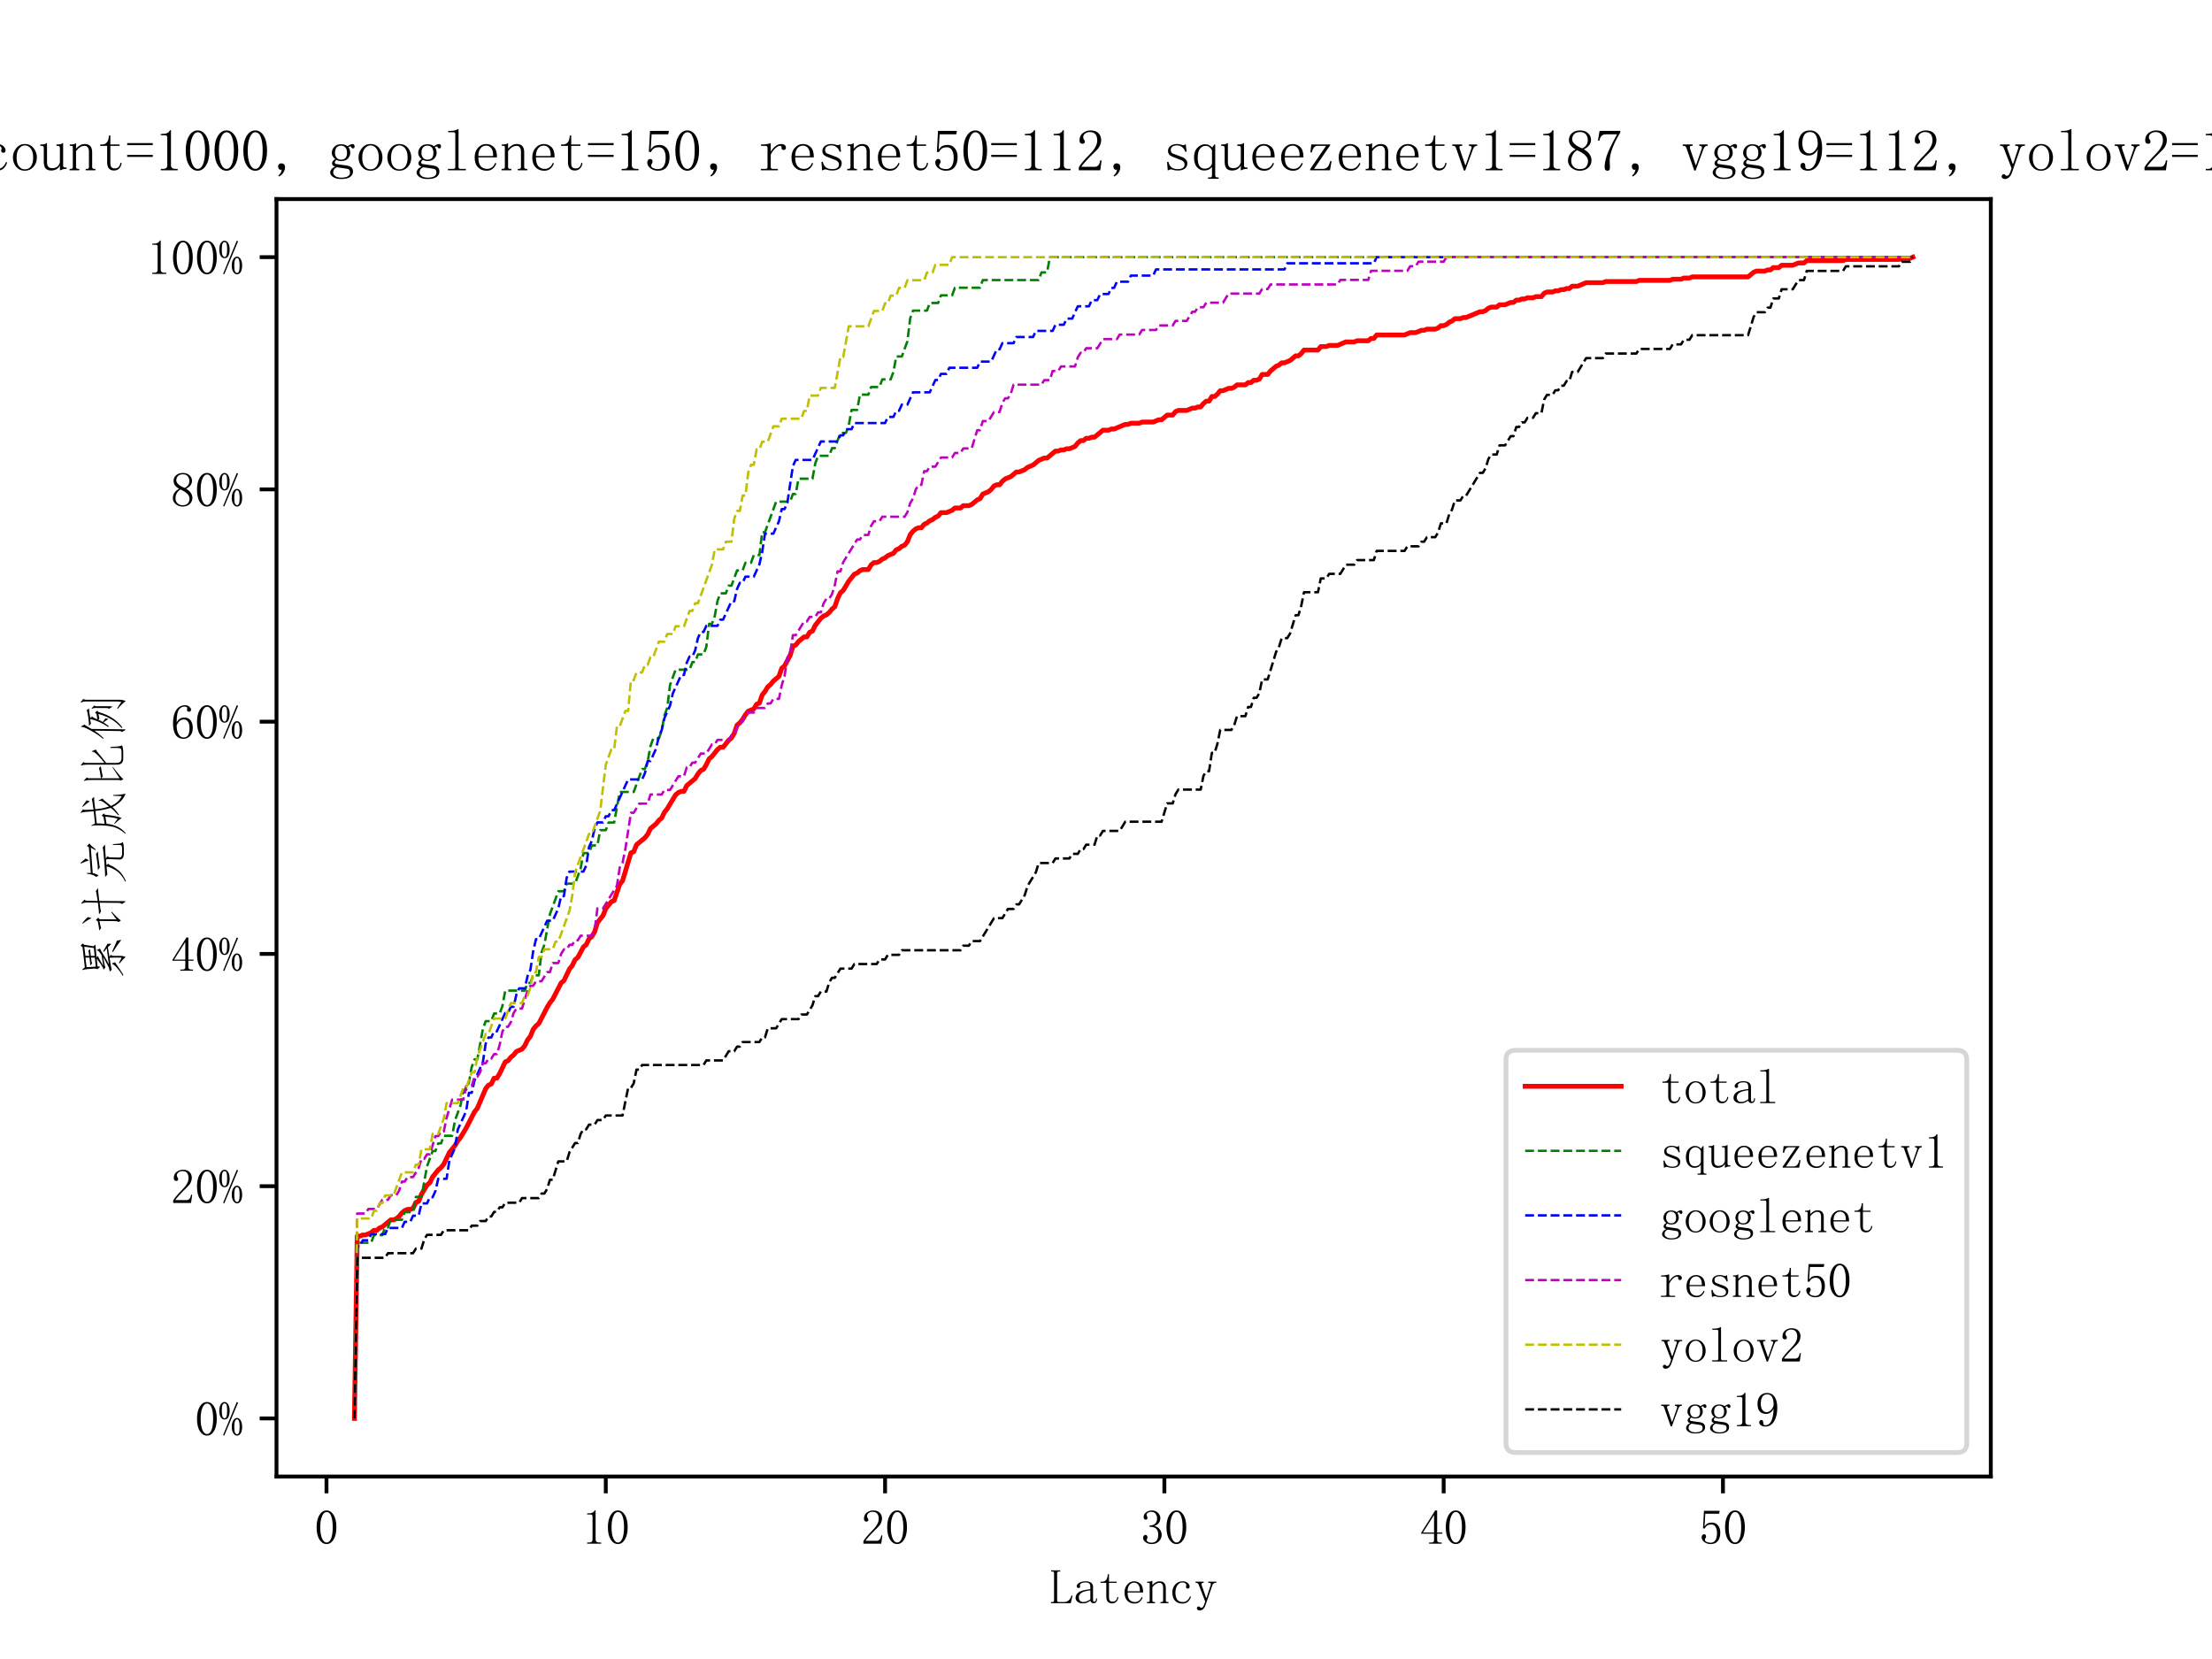 <?xml version="1.0" encoding="utf-8" standalone="no"?>
<!DOCTYPE svg PUBLIC "-//W3C//DTD SVG 1.1//EN"
  "http://www.w3.org/Graphics/SVG/1.1/DTD/svg11.dtd">
<svg xmlns:xlink="http://www.w3.org/1999/xlink" width="460.8pt" height="345.6pt" viewBox="0 0 460.8 345.6" xmlns="http://www.w3.org/2000/svg" version="1.1">
 <defs>
  <style type="text/css">*{stroke-linejoin: round; stroke-linecap: butt}</style>
 </defs>
 <g id="figure_1">
  <g id="patch_1">
   <path d="M 0 345.6 
L 460.8 345.6 
L 460.8 0 
L 0 0 
z
" style="fill: #ffffff"/>
  </g>
  <g id="axes_1">
   <g id="patch_2">
    <path d="M 57.6 307.584 
L 414.72 307.584 
L 414.72 41.472 
L 57.6 41.472 
z
" style="fill: #ffffff"/>
   </g>
   <g id="matplotlib.axis_1">
    <g id="xtick_1">
     <g id="line2d_1">
      <defs>
       <path id="mba61af1e0f" d="M 0 0 
L 0 3.5 
" style="stroke: #000000; stroke-width: 0.8"/>
      </defs>
      <g>
       <use xlink:href="#mba61af1e0f" x="68.015" y="307.584" style="stroke: #000000; stroke-width: 0.8"/>
      </g>
     </g>
     <g id="text_1">
      <!-- 0 -->
      <g transform="translate(65.515 321.576) scale(0.1 -0.1)">
       <defs>
        <path id="FangSong-30" d="M 1575 4125 
Q 1225 4125 987 3587 
Q 750 3050 750 2150 
Q 750 1200 987 675 
Q 1225 150 1575 150 
Q 1950 150 2162 675 
Q 2375 1200 2375 2150 
Q 2375 3050 2175 3587 
Q 1975 4125 1575 4125 
z
M 1575 -50 
Q 1025 -50 650 525 
Q 275 1100 275 2150 
Q 275 3125 637 3725 
Q 1000 4325 1575 4325 
Q 2125 4325 2487 3750 
Q 2850 3175 2850 2150 
Q 2850 1125 2487 537 
Q 2125 -50 1575 -50 
z
" transform="scale(0.016)"/>
       </defs>
       <use xlink:href="#FangSong-30"/>
      </g>
     </g>
    </g>
    <g id="xtick_2">
     <g id="line2d_2">
      <g>
       <use xlink:href="#mba61af1e0f" x="126.196" y="307.584" style="stroke: #000000; stroke-width: 0.8"/>
      </g>
     </g>
     <g id="text_2">
      <!-- 10 -->
      <g transform="translate(121.196 321.576) scale(0.1 -0.1)">
       <defs>
        <path id="FangSong-31" d="M 1800 4350 
L 1800 550 
Q 1800 350 1925 250 
Q 2050 150 2275 150 
L 2525 150 
L 2525 0 
L 700 0 
L 700 150 
L 925 150 
Q 1175 150 1287 250 
Q 1400 350 1400 550 
L 1400 3575 
Q 1400 3675 1337 3737 
Q 1275 3800 1150 3800 
L 700 3800 
L 700 3950 
L 925 3950 
Q 1225 3950 1412 4050 
Q 1600 4150 1700 4350 
L 1800 4350 
z
" transform="scale(0.016)"/>
       </defs>
       <use xlink:href="#FangSong-31"/>
       <use xlink:href="#FangSong-30" x="50"/>
      </g>
     </g>
    </g>
    <g id="xtick_3">
     <g id="line2d_3">
      <g>
       <use xlink:href="#mba61af1e0f" x="184.378" y="307.584" style="stroke: #000000; stroke-width: 0.8"/>
      </g>
     </g>
     <g id="text_3">
      <!-- 20 -->
      <g transform="translate(179.378 321.576) scale(0.1 -0.1)">
       <defs>
        <path id="FangSong-32" d="M 2300 3225 
Q 2300 3675 2100 3912 
Q 1900 4150 1500 4150 
Q 1200 4150 987 3987 
Q 775 3825 775 3575 
Q 775 3425 862 3325 
Q 950 3225 950 3125 
Q 950 3000 887 2937 
Q 825 2875 700 2875 
Q 550 2875 462 2962 
Q 375 3050 375 3250 
Q 375 3775 750 4050 
Q 1125 4325 1550 4325 
Q 2150 4325 2437 4025 
Q 2725 3725 2725 3275 
Q 2725 2975 2587 2675 
Q 2450 2375 2150 2100 
Q 1425 1400 1037 962 
Q 650 525 575 375 
L 2050 375 
Q 2275 375 2425 550 
Q 2575 725 2625 1075 
L 2775 1075 
L 2625 0 
L 300 0 
L 300 325 
Q 425 550 712 900 
Q 1000 1250 1475 1725 
Q 1900 2150 2100 2525 
Q 2300 2900 2300 3225 
z
" transform="scale(0.016)"/>
       </defs>
       <use xlink:href="#FangSong-32"/>
       <use xlink:href="#FangSong-30" x="50"/>
      </g>
     </g>
    </g>
    <g id="xtick_4">
     <g id="line2d_4">
      <g>
       <use xlink:href="#mba61af1e0f" x="242.56" y="307.584" style="stroke: #000000; stroke-width: 0.8"/>
      </g>
     </g>
     <g id="text_4">
      <!-- 30 -->
      <g transform="translate(237.56 321.576) scale(0.1 -0.1)">
       <defs>
        <path id="FangSong-33" d="M 2775 1150 
Q 2775 675 2425 312 
Q 2075 -50 1450 -50 
Q 1000 -50 675 200 
Q 350 450 350 775 
Q 350 925 450 1037 
Q 550 1150 650 1150 
Q 800 1150 862 1037 
Q 925 925 925 850 
Q 925 725 875 637 
Q 825 550 825 475 
Q 825 325 1012 225 
Q 1200 125 1425 125 
Q 1875 125 2100 387 
Q 2325 650 2325 1200 
Q 2325 1650 2087 1925 
Q 1850 2200 1200 2200 
L 1200 2375 
Q 1700 2375 1937 2612 
Q 2175 2850 2175 3275 
Q 2175 3625 1987 3887 
Q 1800 4150 1400 4150 
Q 1225 4150 1025 4062 
Q 825 3975 825 3775 
Q 825 3575 875 3525 
Q 925 3475 925 3400 
Q 925 3275 875 3200 
Q 825 3125 700 3125 
Q 600 3125 512 3200 
Q 425 3275 425 3475 
Q 425 3850 750 4087 
Q 1075 4325 1500 4325 
Q 2000 4325 2300 4012 
Q 2600 3700 2600 3350 
Q 2600 2975 2412 2712 
Q 2225 2450 1825 2325 
Q 2375 2125 2575 1800 
Q 2775 1475 2775 1150 
z
" transform="scale(0.016)"/>
       </defs>
       <use xlink:href="#FangSong-33"/>
       <use xlink:href="#FangSong-30" x="50"/>
      </g>
     </g>
    </g>
    <g id="xtick_5">
     <g id="line2d_5">
      <g>
       <use xlink:href="#mba61af1e0f" x="300.742" y="307.584" style="stroke: #000000; stroke-width: 0.8"/>
      </g>
     </g>
     <g id="text_5">
      <!-- 40 -->
      <g transform="translate(295.742 321.576) scale(0.1 -0.1)">
       <defs>
        <path id="FangSong-34" d="M 2275 475 
Q 2275 300 2375 225 
Q 2475 150 2650 150 
L 2875 150 
L 2875 0 
L 1225 0 
L 1225 150 
L 1500 150 
Q 1700 150 1787 225 
Q 1875 300 1875 475 
L 1875 1300 
L 200 1300 
L 200 1425 
L 2025 4325 
L 2275 4325 
L 2275 1450 
L 2950 1450 
L 2950 1300 
L 2275 1300 
L 2275 475 
z
M 1850 3700 
L 425 1450 
L 1875 1450 
L 1875 3700 
L 1850 3700 
z
" transform="scale(0.016)"/>
       </defs>
       <use xlink:href="#FangSong-34"/>
       <use xlink:href="#FangSong-30" x="50"/>
      </g>
     </g>
    </g>
    <g id="xtick_6">
     <g id="line2d_6">
      <g>
       <use xlink:href="#mba61af1e0f" x="358.924" y="307.584" style="stroke: #000000; stroke-width: 0.8"/>
      </g>
     </g>
     <g id="text_6">
      <!-- 50 -->
      <g transform="translate(353.924 321.576) scale(0.1 -0.1)">
       <defs>
        <path id="FangSong-35" d="M 1700 2750 
Q 2175 2750 2475 2387 
Q 2775 2025 2775 1425 
Q 2775 750 2462 350 
Q 2150 -50 1500 -50 
Q 1050 -50 700 212 
Q 350 475 350 850 
Q 350 1000 437 1112 
Q 525 1225 675 1225 
Q 825 1225 875 1125 
Q 925 1025 925 950 
Q 925 800 850 712 
Q 775 625 775 525 
Q 775 325 1012 225 
Q 1250 125 1525 125 
Q 1925 125 2137 450 
Q 2350 775 2350 1375 
Q 2350 1875 2162 2187 
Q 1975 2500 1600 2500 
Q 1325 2500 1125 2400 
Q 925 2300 750 1975 
L 525 2000 
L 650 4275 
L 2700 4275 
L 2625 3900 
L 825 3900 
L 725 2250 
Q 975 2600 1212 2675 
Q 1450 2750 1700 2750 
z
" transform="scale(0.016)"/>
       </defs>
       <use xlink:href="#FangSong-35"/>
       <use xlink:href="#FangSong-30" x="50"/>
      </g>
     </g>
    </g>
    <g id="text_7">
     <!-- Latency -->
     <g transform="translate(218.66 333.975) scale(0.1 -0.1)">
      <defs>
       <path id="FangSong-4c" d="M 975 350 
Q 975 250 1037 200 
Q 1100 150 1200 150 
L 1875 150 
Q 2225 150 2475 362 
Q 2725 575 2850 1025 
L 2975 975 
L 2750 0 
L 175 0 
L 175 150 
L 350 150 
Q 475 150 525 200 
Q 575 250 575 350 
L 575 3925 
Q 575 4025 525 4075 
Q 475 4125 350 4125 
L 200 4125 
L 200 4275 
L 1375 4275 
L 1375 4125 
L 1200 4125 
Q 1100 4125 1037 4075 
Q 975 4025 975 3925 
L 975 350 
z
" transform="scale(0.016)"/>
       <path id="FangSong-61" d="M 1200 -25 
Q 750 -25 500 187 
Q 250 400 250 675 
Q 250 1125 637 1412 
Q 1025 1700 2175 1825 
L 2175 2125 
Q 2175 2375 2062 2537 
Q 1950 2700 1550 2700 
Q 1125 2700 950 2562 
Q 775 2425 825 2275 
Q 875 2175 825 2075 
Q 775 1975 625 1975 
Q 525 1975 462 2037 
Q 400 2100 400 2225 
Q 400 2450 725 2650 
Q 1050 2850 1525 2850 
Q 2025 2850 2275 2662 
Q 2525 2475 2525 2125 
L 2525 475 
Q 2525 275 2562 237 
Q 2600 200 2700 200 
Q 2825 200 2875 312 
Q 2925 425 2925 625 
L 3050 625 
Q 3050 275 2925 137 
Q 2800 0 2600 0 
Q 2425 0 2325 75 
Q 2225 150 2175 325 
Q 1925 150 1712 62 
Q 1500 -25 1200 -25 
z
M 675 750 
Q 675 525 812 337 
Q 950 150 1250 150 
Q 1475 150 1700 237 
Q 1925 325 2175 500 
L 2175 1675 
Q 1325 1575 1000 1337 
Q 675 1100 675 750 
z
" transform="scale(0.016)"/>
       <path id="FangSong-74" d="M 1475 800 
Q 1475 450 1600 325 
Q 1725 200 1975 200 
Q 2225 200 2375 362 
Q 2525 525 2575 825 
L 2700 775 
Q 2650 425 2437 200 
Q 2225 -25 1875 -25 
Q 1500 -25 1312 200 
Q 1125 425 1125 900 
L 1125 2650 
L 375 2650 
L 375 2800 
L 575 2800 
Q 875 2800 1062 2987 
Q 1250 3175 1300 3575 
L 1325 3775 
L 1475 3775 
L 1475 2800 
L 2475 2800 
L 2475 2650 
L 1475 2650 
L 1475 800 
z
" transform="scale(0.016)"/>
       <path id="FangSong-65" d="M 2375 1550 
Q 2400 2100 2187 2387 
Q 1975 2675 1625 2675 
Q 1250 2675 1012 2375 
Q 775 2075 775 1550 
L 2375 1550 
z
M 775 1400 
Q 775 725 1037 437 
Q 1300 150 1725 150 
Q 2050 150 2275 337 
Q 2500 525 2600 800 
L 2725 750 
Q 2650 475 2387 212 
Q 2125 -50 1675 -50 
Q 1100 -50 737 325 
Q 375 700 375 1400 
Q 375 2025 737 2437 
Q 1100 2850 1625 2850 
Q 2100 2850 2450 2525 
Q 2800 2200 2800 1400 
L 775 1400 
z
" transform="scale(0.016)"/>
       <path id="FangSong-6e" d="M 175 0 
L 175 150 
L 300 150 
Q 425 150 475 200 
Q 525 250 525 350 
L 525 2500 
Q 525 2575 500 2612 
Q 475 2650 400 2650 
L 200 2650 
L 200 2800 
L 375 2800 
Q 500 2800 612 2825 
Q 725 2850 825 2925 
L 875 2925 
L 875 2350 
Q 1100 2600 1325 2725 
Q 1550 2850 1800 2850 
Q 2225 2850 2425 2625 
Q 2625 2400 2625 1950 
L 2625 350 
Q 2625 250 2687 200 
Q 2750 150 2850 150 
L 2975 150 
L 2975 0 
L 1925 0 
L 1925 150 
L 2050 150 
Q 2175 150 2225 200 
Q 2275 250 2275 350 
L 2275 2025 
Q 2275 2325 2150 2487 
Q 2025 2650 1775 2650 
Q 1550 2650 1312 2500 
Q 1075 2350 875 2075 
L 875 350 
Q 875 250 937 200 
Q 1000 150 1100 150 
L 1225 150 
L 1225 0 
L 175 0 
z
" transform="scale(0.016)"/>
       <path id="FangSong-63" d="M 2125 2125 
Q 2125 2200 2137 2225 
Q 2150 2250 2175 2325 
Q 2200 2425 2075 2562 
Q 1950 2700 1650 2700 
Q 1275 2700 1012 2337 
Q 750 1975 750 1375 
Q 750 825 975 487 
Q 1200 150 1725 150 
Q 2075 150 2312 375 
Q 2550 600 2650 900 
L 2775 850 
Q 2675 475 2400 212 
Q 2125 -50 1650 -50 
Q 1050 -50 700 325 
Q 350 700 350 1400 
Q 350 2025 725 2437 
Q 1100 2850 1700 2850 
Q 2125 2850 2362 2625 
Q 2600 2400 2600 2175 
Q 2600 2025 2537 1962 
Q 2475 1900 2350 1900 
Q 2250 1900 2187 1962 
Q 2125 2025 2125 2125 
z
" transform="scale(0.016)"/>
       <path id="FangSong-79" d="M 1625 700 
L 1675 700 
L 2225 2375 
Q 2275 2500 2212 2575 
Q 2150 2650 2050 2650 
L 1900 2650 
L 1900 2800 
L 2950 2800 
L 2950 2650 
L 2800 2650 
Q 2700 2650 2600 2575 
Q 2500 2500 2450 2375 
L 1600 -100 
Q 1475 -500 1287 -712 
Q 1100 -925 800 -950 
Q 650 -950 537 -875 
Q 425 -800 425 -675 
Q 425 -575 487 -500 
Q 550 -425 675 -425 
Q 775 -425 837 -525 
Q 900 -625 1050 -587 
Q 1200 -550 1250 -425 
Q 1300 -350 1375 -162 
Q 1450 25 1500 225 
L 650 2425 
Q 625 2525 537 2587 
Q 450 2650 350 2650 
L 250 2650 
L 250 2800 
L 1300 2800 
L 1300 2650 
L 1200 2650 
Q 1100 2650 1050 2587 
Q 1000 2525 1025 2400 
L 1625 700 
z
" transform="scale(0.016)"/>
      </defs>
      <use xlink:href="#FangSong-4c"/>
      <use xlink:href="#FangSong-61" x="50"/>
      <use xlink:href="#FangSong-74" x="100"/>
      <use xlink:href="#FangSong-65" x="150"/>
      <use xlink:href="#FangSong-6e" x="200"/>
      <use xlink:href="#FangSong-63" x="250"/>
      <use xlink:href="#FangSong-79" x="300"/>
     </g>
    </g>
   </g>
   <g id="matplotlib.axis_2">
    <g id="ytick_1">
     <g id="line2d_7">
      <defs>
       <path id="m9eeec32a7c" d="M 0 0 
L -3.5 0 
" style="stroke: #000000; stroke-width: 0.8"/>
      </defs>
      <g>
       <use xlink:href="#m9eeec32a7c" x="57.6" y="295.488" style="stroke: #000000; stroke-width: 0.8"/>
      </g>
     </g>
     <g id="text_8">
      <!-- 0% -->
      <g transform="translate(40.6 298.984) scale(0.1 -0.1)">
       <defs>
        <path id="FangSong-25" d="M 725 4150 
Q 575 4150 475 3950 
Q 375 3750 375 3200 
Q 375 2575 487 2387 
Q 600 2200 725 2200 
Q 900 2200 987 2425 
Q 1075 2650 1075 3200 
Q 1075 3650 1012 3900 
Q 950 4150 725 4150 
z
M 1400 3175 
Q 1400 2725 1250 2387 
Q 1100 2050 725 2050 
Q 425 2050 237 2350 
Q 50 2650 50 3175 
Q 50 3725 250 4025 
Q 450 4325 725 4325 
Q 1025 4325 1212 4012 
Q 1400 3700 1400 3175 
z
M 2700 1100 
Q 2700 1525 2625 1800 
Q 2550 2075 2350 2075 
Q 2200 2075 2100 1837 
Q 2000 1600 2000 1100 
Q 2000 475 2112 300 
Q 2225 125 2350 125 
Q 2525 125 2612 337 
Q 2700 550 2700 1100 
z
M 3025 1075 
Q 3025 575 2850 262 
Q 2675 -50 2350 -50 
Q 2075 -50 1875 262 
Q 1675 575 1675 1075 
Q 1675 1625 1875 1937 
Q 2075 2250 2350 2250 
Q 2650 2250 2837 1925 
Q 3025 1600 3025 1075 
z
M 2500 4250 
L 700 -50 
L 550 25 
L 2325 4325 
L 2500 4250 
z
" transform="scale(0.016)"/>
       </defs>
       <use xlink:href="#FangSong-30"/>
       <use xlink:href="#FangSong-25" x="50"/>
      </g>
     </g>
    </g>
    <g id="ytick_2">
     <g id="line2d_8">
      <g>
       <use xlink:href="#m9eeec32a7c" x="57.6" y="247.104" style="stroke: #000000; stroke-width: 0.8"/>
      </g>
     </g>
     <g id="text_9">
      <!-- 20% -->
      <g transform="translate(35.6 250.6) scale(0.1 -0.1)">
       <use xlink:href="#FangSong-32"/>
       <use xlink:href="#FangSong-30" x="50"/>
       <use xlink:href="#FangSong-25" x="100"/>
      </g>
     </g>
    </g>
    <g id="ytick_3">
     <g id="line2d_9">
      <g>
       <use xlink:href="#m9eeec32a7c" x="57.6" y="198.72" style="stroke: #000000; stroke-width: 0.8"/>
      </g>
     </g>
     <g id="text_10">
      <!-- 40% -->
      <g transform="translate(35.6 202.216) scale(0.1 -0.1)">
       <use xlink:href="#FangSong-34"/>
       <use xlink:href="#FangSong-30" x="50"/>
       <use xlink:href="#FangSong-25" x="100"/>
      </g>
     </g>
    </g>
    <g id="ytick_4">
     <g id="line2d_10">
      <g>
       <use xlink:href="#m9eeec32a7c" x="57.6" y="150.336" style="stroke: #000000; stroke-width: 0.8"/>
      </g>
     </g>
     <g id="text_11">
      <!-- 60% -->
      <g transform="translate(35.6 153.832) scale(0.1 -0.1)">
       <defs>
        <path id="FangSong-36" d="M 750 1700 
Q 750 950 1012 537 
Q 1275 125 1650 125 
Q 2025 125 2225 400 
Q 2425 675 2425 1425 
Q 2425 1925 2212 2200 
Q 2000 2475 1700 2475 
Q 1425 2475 1187 2312 
Q 950 2150 750 1700 
z
M 1725 2725 
Q 2325 2725 2587 2325 
Q 2850 1925 2850 1425 
Q 2850 675 2487 312 
Q 2125 -50 1650 -50 
Q 975 -50 625 462 
Q 275 975 275 1950 
Q 275 3100 700 3712 
Q 1125 4325 1850 4325 
Q 2200 4325 2412 4125 
Q 2625 3925 2625 3775 
Q 2625 3625 2562 3550 
Q 2500 3475 2350 3475 
Q 2225 3475 2162 3537 
Q 2100 3600 2100 3725 
Q 2100 3775 2112 3825 
Q 2125 3875 2125 3925 
Q 2125 4025 2050 4087 
Q 1975 4150 1775 4150 
Q 1350 4150 1050 3762 
Q 750 3375 750 2075 
Q 900 2400 1162 2562 
Q 1425 2725 1725 2725 
z
" transform="scale(0.016)"/>
       </defs>
       <use xlink:href="#FangSong-36"/>
       <use xlink:href="#FangSong-30" x="50"/>
       <use xlink:href="#FangSong-25" x="100"/>
      </g>
     </g>
    </g>
    <g id="ytick_5">
     <g id="line2d_11">
      <g>
       <use xlink:href="#m9eeec32a7c" x="57.6" y="101.952" style="stroke: #000000; stroke-width: 0.8"/>
      </g>
     </g>
     <g id="text_12">
      <!-- 80% -->
      <g transform="translate(35.6 105.448) scale(0.1 -0.1)">
       <defs>
        <path id="FangSong-38" d="M 600 1025 
Q 600 625 862 375 
Q 1125 125 1525 125 
Q 2000 125 2212 375 
Q 2425 625 2425 1000 
Q 2425 1325 2125 1625 
Q 1825 1925 1225 2175 
Q 925 1975 762 1675 
Q 600 1375 600 1025 
z
M 2800 1075 
Q 2800 600 2450 275 
Q 2100 -50 1525 -50 
Q 1000 -50 625 275 
Q 250 600 250 1025 
Q 250 1450 462 1750 
Q 675 2050 1075 2275 
Q 725 2450 537 2712 
Q 350 2975 350 3300 
Q 350 3725 675 4025 
Q 1000 4325 1575 4325 
Q 2100 4325 2425 4025 
Q 2750 3725 2750 3300 
Q 2750 3000 2562 2737 
Q 2375 2475 1975 2275 
Q 2400 2025 2600 1725 
Q 2800 1425 2800 1075 
z
M 2400 3275 
Q 2400 3625 2200 3887 
Q 2000 4150 1575 4150 
Q 1100 4150 900 3900 
Q 700 3650 700 3375 
Q 700 3100 987 2837 
Q 1275 2575 1800 2375 
Q 2100 2525 2250 2750 
Q 2400 2975 2400 3275 
z
" transform="scale(0.016)"/>
       </defs>
       <use xlink:href="#FangSong-38"/>
       <use xlink:href="#FangSong-30" x="50"/>
       <use xlink:href="#FangSong-25" x="100"/>
      </g>
     </g>
    </g>
    <g id="ytick_6">
     <g id="line2d_12">
      <g>
       <use xlink:href="#m9eeec32a7c" x="57.6" y="53.568" style="stroke: #000000; stroke-width: 0.8"/>
      </g>
     </g>
     <g id="text_13">
      <!-- 100% -->
      <g transform="translate(30.6 57.064) scale(0.1 -0.1)">
       <use xlink:href="#FangSong-31"/>
       <use xlink:href="#FangSong-30" x="50"/>
       <use xlink:href="#FangSong-30" x="100"/>
       <use xlink:href="#FangSong-25" x="150"/>
      </g>
     </g>
    </g>
    <g id="text_14">
     <!-- 累计完成比例 -->
     <g transform="translate(25.155 204.528) rotate(-90) scale(0.1 -0.1)">
      <defs>
       <path id="FangSong-7d2f" d="M 4525 4975 
L 4700 5225 
L 5000 4950 
L 4825 4775 
L 4625 3550 
L 4850 3300 
L 3175 3150 
L 3375 2975 
Q 3200 2925 2862 2725 
Q 2525 2525 2075 2275 
L 3475 2500 
Q 3750 2675 3900 2800 
Q 4050 2925 4100 3075 
L 4175 3100 
L 4325 2700 
Q 4200 2675 3500 2237 
Q 2800 1800 2275 1550 
L 4375 1825 
L 3900 2175 
L 4000 2275 
Q 4625 1900 4950 1725 
Q 4975 1475 4925 1225 
Q 4800 1375 4500 1675 
L 3250 1475 
L 3525 1300 
Q 3375 1200 3375 875 
L 3375 25 
Q 3375 -325 3225 -625 
Q 2975 -325 2400 150 
L 2450 250 
L 3050 -75 
Q 3150 -125 3150 0 
L 3150 925 
Q 3150 1300 3125 1450 
Q 1875 1275 1575 1175 
L 1325 1425 
L 1850 1550 
Q 2175 1700 3250 2300 
Q 2075 2100 1875 2000 
L 1575 2250 
L 1800 2300 
Q 2150 2475 3025 3125 
L 2000 3025 
Q 2000 2675 1950 2700 
Q 1900 2725 1650 3025 
Q 1725 3250 1725 3425 
L 1650 4400 
Q 1625 4675 1525 4950 
L 1625 5000 
L 1875 4675 
L 4525 4975 
z
M 3150 3375 
L 3150 3875 
Q 2525 3800 2400 3725 
L 2100 3975 
Q 2500 3975 3150 4075 
L 3150 4600 
L 1900 4450 
L 1975 3250 
L 3150 3375 
z
M 3375 4100 
Q 3950 4175 4025 4225 
L 4275 4000 
Q 3950 3975 3375 3900 
L 3375 3400 
L 4400 3500 
L 4575 4750 
L 3375 4600 
L 3375 4100 
z
M 5450 -75 
Q 4975 325 3875 1025 
L 3950 1125 
Q 4850 700 5350 500 
Q 5425 250 5450 -75 
z
M 800 -250 
Q 1350 75 1825 500 
Q 2300 925 2325 1125 
L 2400 1150 
L 2550 725 
Q 2425 700 2075 425 
Q 1725 150 875 -350 
L 800 -250 
z
" transform="scale(0.016)"/>
       <path id="FangSong-8ba1" d="M 4075 4200 
Q 4100 4825 3900 5100 
L 3975 5150 
L 4450 4725 
Q 4275 4600 4300 4200 
L 4275 3000 
Q 5525 3200 5575 3250 
L 5950 2950 
Q 5725 2975 4275 2800 
L 4250 -425 
Q 4250 -700 4150 -575 
L 3875 -150 
Q 4050 50 4025 300 
L 4050 2750 
Q 2975 2625 2900 2575 
L 2525 2825 
Q 2850 2825 4050 2975 
L 4075 4200 
z
M 1775 3250 
L 2100 2950 
L 1900 2750 
L 1875 550 
L 2825 1250 
L 2875 1175 
Q 1875 250 1750 -25 
L 1525 275 
Q 1625 375 1650 625 
L 1675 2775 
Q 900 2625 750 2550 
L 425 2800 
Q 850 2825 1650 3000 
L 1775 3250 
z
M 2025 3800 
Q 1825 4300 1325 4950 
L 1375 5025 
Q 1925 4575 2175 4300 
Q 2125 4000 2025 3800 
z
" transform="scale(0.016)"/>
       <path id="FangSong-5b8c" d="M 5375 2050 
Q 4925 2050 3550 1950 
L 3850 1750 
Q 3725 1600 3700 1375 
L 3675 275 
Q 3650 -125 4075 -175 
L 4925 -175 
Q 5300 -150 5312 62 
Q 5325 275 5325 1025 
L 5425 1025 
Q 5450 750 5475 337 
Q 5500 -75 5700 -275 
Q 5400 -375 5000 -400 
L 4075 -400 
Q 3425 -350 3425 150 
L 3475 1450 
Q 3475 1775 3425 1925 
L 2675 1850 
L 2875 1650 
Q 2750 1550 2600 1200 
Q 2450 850 2025 312 
Q 1600 -225 600 -675 
L 550 -575 
Q 1525 -100 1987 625 
Q 2450 1350 2525 1850 
Q 1550 1775 1500 1725 
L 1150 2025 
Q 1625 2025 3212 2150 
Q 4800 2275 5000 2350 
L 5375 2050 
z
M 1650 3650 
Q 1550 3125 1325 2875 
L 1150 3250 
Q 1450 3425 1575 4400 
L 1675 4400 
L 1675 3900 
L 5025 4150 
L 5175 4400 
L 5525 4075 
Q 5375 4050 4725 3250 
L 4650 3325 
L 4975 3900 
L 1650 3650 
z
M 4475 2975 
Q 4225 2975 3412 2875 
Q 2600 2775 2400 2725 
L 2050 2975 
Q 2575 2975 3200 3075 
Q 3825 3175 4150 3225 
L 4475 2975 
z
M 3550 4575 
Q 3475 4350 3300 4150 
Q 3225 4475 2900 5200 
L 2975 5250 
Q 3350 4825 3550 4575 
z
" transform="scale(0.016)"/>
       <path id="FangSong-6210" d="M 5575 975 
Q 5600 -150 5750 -625 
Q 4650 -225 4000 1075 
Q 3625 650 2975 225 
L 2925 325 
Q 3525 825 3900 1300 
Q 3600 2275 3500 3300 
L 1875 3125 
Q 1875 2625 1825 2100 
L 2725 2250 
L 2875 2475 
L 3175 2225 
L 3000 2050 
Q 2850 475 2575 -125 
Q 2225 400 1825 775 
L 1875 850 
L 2475 400 
Q 2650 875 2750 2000 
L 1825 1850 
Q 1675 250 600 -650 
L 525 -600 
Q 1250 250 1425 987 
Q 1600 1725 1625 2612 
Q 1650 3500 1550 3800 
L 1625 3825 
L 1850 3350 
L 3450 3525 
Q 3400 4150 3375 4562 
Q 3350 4975 3225 5200 
L 3275 5225 
L 3725 4900 
Q 3625 4925 3637 4575 
Q 3650 4225 3675 3550 
Q 4900 3700 5050 3775 
L 5325 3475 
Q 4775 3475 3725 3325 
Q 3775 2425 4075 1525 
Q 4500 2025 4687 2325 
Q 4875 2625 4800 2850 
L 4875 2875 
L 5125 2325 
Q 5075 2400 4850 2125 
Q 4625 1850 4150 1275 
Q 4625 225 5425 -125 
L 5475 975 
L 5575 975 
z
M 4100 5000 
Q 4525 4700 4875 4450 
Q 4825 4250 4750 4025 
Q 4400 4525 4025 4950 
L 4100 5000 
z
" transform="scale(0.016)"/>
       <path id="FangSong-6bd4" d="M 3500 2125 
Q 3925 2425 4487 2975 
Q 5050 3525 4950 3750 
L 5025 3775 
L 5250 3225 
Q 5175 3250 4875 3000 
Q 4575 2750 4287 2525 
Q 4000 2300 3500 1900 
L 3500 575 
Q 3475 -100 4150 -100 
L 4800 -100 
Q 5275 -100 5375 12 
Q 5475 125 5450 1350 
L 5575 1350 
Q 5600 825 5637 412 
Q 5675 0 5800 -175 
Q 5375 -325 4800 -325 
L 4150 -325 
Q 3225 -350 3275 550 
L 3275 4300 
Q 3275 4875 3150 5150 
L 3200 5200 
L 3625 4850 
Q 3475 4825 3500 4250 
L 3500 2125 
z
M 1500 2575 
Q 1900 2625 2337 2712 
Q 2775 2800 2800 2850 
L 3075 2600 
Q 2875 2575 2350 2475 
Q 1825 2375 1775 2325 
L 1500 2525 
L 1500 150 
L 2925 1075 
L 2975 1025 
Q 1550 -75 1375 -350 
L 1200 0 
Q 1275 75 1275 350 
L 1275 3925 
Q 1275 4475 1150 4750 
L 1200 4800 
L 1625 4400 
Q 1475 4375 1500 3925 
L 1500 2575 
z
" transform="scale(0.016)"/>
       <path id="FangSong-4f8b" d="M 3050 2000 
Q 3025 1800 2975 1600 
Q 2775 1900 2525 2250 
Q 2300 1875 2025 1550 
L 1925 1625 
Q 2675 2725 2975 3975 
Q 2475 3925 2375 3875 
L 2050 4125 
Q 2375 4125 3162 4225 
Q 3950 4325 4100 4450 
L 4350 4125 
Q 4050 4150 3100 3975 
L 3300 3700 
Q 3200 3675 3125 3525 
Q 3050 3375 2925 3050 
L 3625 3150 
L 3775 3350 
L 4050 3075 
L 3875 2900 
Q 3300 825 1850 -225 
L 1800 -100 
Q 3100 975 3625 2900 
Q 3150 2825 3025 2775 
L 2875 2925 
Q 2775 2675 2575 2350 
Q 2900 2125 3050 2000 
z
M 1275 -150 
Q 1425 25 1400 225 
L 1450 3425 
Q 1025 2800 475 2225 
L 400 2325 
Q 875 2850 1450 3887 
Q 2025 4925 1925 5150 
L 2000 5175 
L 2250 4700 
Q 2200 4725 2062 4475 
Q 1925 4225 1675 3800 
L 1625 -325 
Q 1650 -675 1525 -600 
L 1275 -150 
z
M 5475 250 
Q 5475 -300 5300 -650 
Q 4900 -100 4300 375 
L 4350 475 
L 5200 -75 
Q 5250 250 5250 575 
L 5250 4350 
Q 5275 4950 5100 5150 
L 5175 5225 
L 5600 4850 
Q 5450 4775 5475 4325 
L 5475 250 
z
M 4300 1525 
Q 4400 1650 4400 1900 
L 4400 3075 
Q 4425 3525 4300 3750 
L 4350 3800 
L 4725 3450 
Q 4600 3350 4625 3025 
L 4625 1375 
Q 4625 1050 4550 1125 
L 4300 1525 
z
" transform="scale(0.016)"/>
      </defs>
      <use xlink:href="#FangSong-7d2f"/>
      <use xlink:href="#FangSong-8ba1" x="100"/>
      <use xlink:href="#FangSong-5b8c" x="200"/>
      <use xlink:href="#FangSong-6210" x="300"/>
      <use xlink:href="#FangSong-6bd4" x="400"/>
      <use xlink:href="#FangSong-4f8b" x="500"/>
     </g>
    </g>
   </g>
   <g id="line2d_13">
    <path d="M 73.833 295.488 
L 74.415 257.507 
L 74.996 257.507 
L 75.578 257.265 
L 76.16 257.265 
L 77.324 256.781 
L 77.905 256.297 
L 78.487 256.297 
L 79.069 255.813 
L 79.651 255.571 
L 81.396 254.12 
L 81.978 254.12 
L 82.56 253.878 
L 83.142 253.394 
L 83.724 252.668 
L 84.305 252.184 
L 84.887 251.942 
L 85.469 251.942 
L 86.051 251.7 
L 86.633 250.491 
L 87.215 250.249 
L 87.796 248.797 
L 88.96 246.862 
L 89.542 246.378 
L 90.124 245.169 
L 91.287 243.717 
L 91.869 243.233 
L 92.451 242.508 
L 93.615 240.088 
L 94.778 238.637 
L 95.36 237.669 
L 95.942 236.943 
L 97.105 235.008 
L 98.851 231.621 
L 99.433 230.895 
L 101.178 226.783 
L 101.76 226.057 
L 102.342 225.815 
L 102.924 224.605 
L 103.505 224.605 
L 104.087 223.638 
L 105.251 221.219 
L 105.833 220.977 
L 106.415 220.251 
L 106.996 219.767 
L 107.578 219.041 
L 108.742 218.557 
L 109.324 217.832 
L 109.905 216.622 
L 110.487 215.896 
L 111.069 214.445 
L 111.651 213.719 
L 112.233 213.235 
L 113.978 209.848 
L 114.56 208.881 
L 115.142 208.155 
L 116.887 204.768 
L 117.469 204.284 
L 118.633 201.865 
L 119.215 201.139 
L 119.796 199.93 
L 120.378 199.446 
L 121.542 197.268 
L 122.124 196.785 
L 122.705 195.575 
L 123.287 195.091 
L 123.869 194.124 
L 124.451 192.188 
L 125.615 190.737 
L 126.196 189.285 
L 127.36 187.834 
L 127.942 187.592 
L 129.105 184.205 
L 129.687 183.479 
L 131.433 177.673 
L 132.015 177.431 
L 132.596 175.98 
L 134.342 174.528 
L 134.924 173.802 
L 135.505 172.593 
L 136.669 171.625 
L 137.251 170.899 
L 137.833 170.415 
L 138.415 169.206 
L 138.996 168.48 
L 140.742 165.577 
L 141.324 165.093 
L 141.905 164.851 
L 142.487 164.851 
L 143.069 163.642 
L 144.815 162.19 
L 145.396 161.222 
L 145.978 160.497 
L 146.56 160.255 
L 147.142 159.287 
L 147.724 158.077 
L 148.305 157.594 
L 149.469 156.142 
L 150.051 155.658 
L 150.633 155.658 
L 151.796 154.207 
L 152.378 153.723 
L 152.96 152.755 
L 153.542 151.062 
L 154.124 150.578 
L 154.705 149.852 
L 155.287 148.884 
L 155.869 148.159 
L 157.033 147.675 
L 157.615 146.707 
L 158.196 146.465 
L 158.778 144.772 
L 159.36 144.046 
L 159.942 143.078 
L 160.524 142.595 
L 161.105 141.869 
L 162.269 140.901 
L 162.851 139.208 
L 163.433 138.724 
L 164.596 136.547 
L 165.178 134.611 
L 165.76 134.369 
L 166.342 133.644 
L 167.505 132.676 
L 168.087 132.676 
L 168.669 131.708 
L 169.251 131.466 
L 169.833 130.257 
L 170.996 128.805 
L 171.578 128.321 
L 172.16 128.079 
L 172.742 127.596 
L 173.324 126.87 
L 173.905 126.386 
L 174.487 124.692 
L 175.069 123.483 
L 175.651 122.999 
L 176.815 121.064 
L 177.978 119.612 
L 178.56 119.37 
L 179.142 118.886 
L 179.724 118.644 
L 180.887 118.644 
L 181.469 117.677 
L 182.051 117.193 
L 182.633 117.193 
L 183.215 116.951 
L 183.796 116.467 
L 184.378 116.225 
L 184.96 115.741 
L 186.124 115.258 
L 186.705 114.532 
L 187.287 114.29 
L 187.869 113.806 
L 188.451 113.564 
L 189.033 112.838 
L 189.615 111.387 
L 190.196 110.661 
L 190.778 110.177 
L 191.36 109.935 
L 191.942 109.935 
L 192.524 109.21 
L 193.105 108.968 
L 193.687 108.484 
L 194.269 108.242 
L 194.851 107.758 
L 195.433 107.516 
L 196.015 106.79 
L 197.178 106.79 
L 198.342 106.307 
L 198.924 105.823 
L 200.087 105.823 
L 200.669 105.339 
L 201.833 105.339 
L 202.415 105.097 
L 203.578 104.129 
L 204.16 103.887 
L 204.742 102.92 
L 205.905 102.436 
L 206.487 101.952 
L 207.069 101.226 
L 207.651 100.984 
L 208.233 100.984 
L 208.815 100.259 
L 209.396 99.775 
L 210.56 99.291 
L 211.724 98.323 
L 212.305 98.323 
L 213.469 97.839 
L 214.051 97.356 
L 215.215 96.872 
L 216.378 95.904 
L 217.542 95.42 
L 218.124 95.42 
L 219.869 93.969 
L 220.451 93.969 
L 221.033 93.727 
L 221.615 93.727 
L 222.196 93.485 
L 222.778 93.485 
L 223.942 93.001 
L 224.524 92.275 
L 225.105 91.791 
L 225.687 91.791 
L 226.269 91.308 
L 226.851 91.308 
L 227.433 91.066 
L 228.015 91.066 
L 229.76 89.614 
L 230.924 89.614 
L 231.505 89.372 
L 232.087 89.372 
L 234.415 88.404 
L 234.996 88.404 
L 235.578 88.163 
L 237.324 88.163 
L 237.905 87.921 
L 240.233 87.921 
L 241.396 87.437 
L 241.978 87.437 
L 243.142 86.469 
L 244.305 86.469 
L 244.887 85.743 
L 245.469 85.501 
L 247.215 85.501 
L 248.378 85.018 
L 248.96 85.018 
L 249.542 84.776 
L 250.124 84.776 
L 250.705 84.05 
L 251.287 83.566 
L 251.869 83.566 
L 252.451 82.598 
L 253.033 82.598 
L 253.615 82.115 
L 254.196 81.389 
L 254.778 81.389 
L 255.942 80.905 
L 256.524 80.905 
L 257.105 80.663 
L 257.687 80.179 
L 259.433 80.179 
L 260.015 79.695 
L 260.596 79.695 
L 261.178 79.212 
L 261.76 79.212 
L 262.342 78.97 
L 262.924 78.002 
L 264.087 78.002 
L 264.669 77.276 
L 265.833 76.308 
L 266.415 76.067 
L 266.996 75.583 
L 267.578 75.583 
L 268.742 75.099 
L 269.905 74.131 
L 270.487 74.131 
L 271.069 73.647 
L 271.651 72.922 
L 274.56 72.922 
L 275.142 72.196 
L 276.305 72.196 
L 276.887 71.954 
L 278.633 71.954 
L 280.378 71.228 
L 282.124 71.228 
L 282.705 70.986 
L 285.033 70.986 
L 285.615 70.502 
L 286.196 70.502 
L 286.778 69.777 
L 292.596 69.777 
L 293.76 69.293 
L 294.924 69.293 
L 296.087 68.809 
L 296.669 68.809 
L 297.251 68.567 
L 298.996 68.567 
L 299.578 68.325 
L 300.16 67.841 
L 300.742 67.841 
L 301.324 67.599 
L 301.905 67.116 
L 302.487 66.874 
L 303.069 66.39 
L 304.233 66.39 
L 304.815 66.148 
L 305.396 66.148 
L 308.305 64.938 
L 308.887 64.938 
L 309.469 64.696 
L 310.051 64.212 
L 310.633 63.971 
L 311.796 63.971 
L 312.378 63.487 
L 313.542 63.487 
L 314.705 63.003 
L 315.287 63.003 
L 315.869 62.519 
L 316.451 62.519 
L 317.033 62.277 
L 317.615 62.277 
L 318.196 62.035 
L 319.36 62.035 
L 319.942 61.793 
L 321.105 61.793 
L 321.687 61.068 
L 322.269 60.826 
L 323.433 60.826 
L 324.015 60.584 
L 324.596 60.584 
L 325.178 60.342 
L 325.76 60.342 
L 326.342 60.1 
L 326.924 60.1 
L 327.505 59.616 
L 328.669 59.616 
L 330.415 58.89 
L 333.905 58.89 
L 334.487 58.648 
L 340.887 58.648 
L 341.469 58.406 
L 347.869 58.406 
L 348.451 58.164 
L 350.196 58.164 
L 350.778 57.923 
L 351.942 57.923 
L 352.524 57.681 
L 364.16 57.681 
L 365.324 56.713 
L 365.905 56.471 
L 367.651 56.471 
L 368.233 56.229 
L 368.815 56.229 
L 369.396 55.745 
L 370.56 55.745 
L 371.142 55.261 
L 373.469 55.261 
L 374.633 54.778 
L 375.796 54.778 
L 376.378 54.294 
L 383.942 54.294 
L 384.524 54.052 
L 395.578 54.052 
L 396.16 53.81 
L 397.905 53.81 
L 398.487 53.568 
L 398.487 53.568 
" clip-path="url(#pefd70e64ff)" style="fill: none; stroke: #ff0000; stroke-linecap: square"/>
   </g>
   <g id="line2d_14">
    <path d="M 73.833 295.488 
L 74.415 258.882 
L 77.324 258.882 
L 77.905 257.29 
L 79.651 257.29 
L 80.233 255.699 
L 80.815 255.699 
L 81.396 254.107 
L 83.724 254.107 
L 84.305 252.515 
L 86.051 252.515 
L 86.633 249.332 
L 87.796 249.332 
L 88.96 242.966 
L 90.124 239.783 
L 90.705 239.783 
L 91.287 238.191 
L 91.869 238.191 
L 92.451 236.6 
L 94.196 236.6 
L 94.778 233.416 
L 95.942 230.233 
L 96.524 227.05 
L 97.105 227.05 
L 97.687 225.459 
L 98.269 222.275 
L 98.851 220.684 
L 99.433 220.684 
L 100.596 214.317 
L 101.178 212.726 
L 102.342 212.726 
L 102.924 211.134 
L 104.087 211.134 
L 104.669 209.543 
L 105.251 206.36 
L 109.324 206.36 
L 109.905 204.768 
L 110.487 204.768 
L 111.069 203.176 
L 112.233 203.176 
L 112.815 198.402 
L 113.396 196.81 
L 114.56 190.444 
L 116.305 185.669 
L 117.469 185.669 
L 118.051 184.077 
L 119.796 184.077 
L 120.96 180.894 
L 121.542 177.711 
L 122.705 177.711 
L 123.287 176.12 
L 124.451 176.12 
L 125.033 172.936 
L 126.196 172.936 
L 126.778 171.345 
L 127.942 171.345 
L 129.105 164.979 
L 132.015 164.979 
L 133.76 160.204 
L 134.342 160.204 
L 134.924 158.612 
L 135.505 155.429 
L 136.087 153.837 
L 137.251 153.837 
L 137.833 152.246 
L 138.415 149.063 
L 138.996 147.471 
L 139.578 142.696 
L 140.742 139.513 
L 143.651 139.513 
L 144.233 137.922 
L 144.815 137.922 
L 145.396 136.33 
L 146.56 136.33 
L 147.142 134.739 
L 147.724 129.964 
L 148.305 129.964 
L 148.887 128.372 
L 149.469 125.189 
L 150.051 123.597 
L 151.215 123.597 
L 151.796 122.006 
L 152.378 122.006 
L 153.542 118.823 
L 154.705 118.823 
L 155.287 117.231 
L 156.451 117.231 
L 157.033 115.64 
L 158.196 115.64 
L 158.778 110.865 
L 159.36 110.865 
L 161.687 104.499 
L 164.596 104.499 
L 165.178 102.907 
L 165.76 102.907 
L 166.342 99.724 
L 169.251 99.724 
L 169.833 96.541 
L 170.415 94.949 
L 172.742 94.949 
L 173.324 93.357 
L 173.905 93.357 
L 175.069 90.174 
L 176.233 90.174 
L 176.815 88.583 
L 177.396 85.4 
L 178.56 85.4 
L 179.142 82.216 
L 180.887 82.216 
L 181.469 80.625 
L 183.215 80.625 
L 183.796 79.033 
L 185.542 79.033 
L 186.124 77.442 
L 186.705 74.259 
L 187.869 74.259 
L 189.033 71.075 
L 189.615 66.301 
L 190.196 64.709 
L 193.105 64.709 
L 193.687 63.117 
L 195.433 63.117 
L 196.015 61.526 
L 198.342 61.526 
L 198.924 59.934 
L 204.16 59.934 
L 204.742 58.343 
L 216.378 58.343 
L 216.96 56.751 
L 218.124 56.751 
L 218.705 53.568 
L 398.487 53.568 
L 398.487 53.568 
" clip-path="url(#pefd70e64ff)" style="fill: none; stroke-dasharray: 1.85,0.8; stroke-dashoffset: 0; stroke: #008000; stroke-width: 0.5"/>
   </g>
   <g id="line2d_15">
    <path d="M 73.833 295.488 
L 74.415 259.648 
L 74.996 259.648 
L 75.578 258.368 
L 76.742 258.368 
L 77.324 257.088 
L 80.233 257.088 
L 80.815 255.808 
L 83.724 255.808 
L 84.305 254.528 
L 85.469 254.528 
L 86.051 253.248 
L 87.215 253.248 
L 87.796 250.688 
L 88.96 250.688 
L 89.542 249.408 
L 90.124 249.408 
L 90.705 248.128 
L 91.287 245.568 
L 93.033 245.568 
L 93.615 241.728 
L 94.778 239.168 
L 95.36 235.328 
L 97.105 231.488 
L 97.687 227.648 
L 98.269 227.648 
L 98.851 225.088 
L 100.596 221.248 
L 101.178 217.408 
L 101.76 216.128 
L 102.342 216.128 
L 102.924 214.848 
L 103.505 214.848 
L 105.251 211.008 
L 105.833 211.008 
L 106.415 209.728 
L 106.996 209.728 
L 107.578 207.168 
L 108.16 205.888 
L 109.324 205.888 
L 109.905 203.328 
L 110.487 202.048 
L 111.069 198.208 
L 111.651 195.648 
L 112.233 195.648 
L 113.978 191.808 
L 115.142 191.808 
L 116.305 189.248 
L 116.887 186.688 
L 117.469 186.688 
L 118.051 182.848 
L 118.633 181.568 
L 121.542 181.568 
L 122.124 180.288 
L 122.705 176.448 
L 123.287 175.168 
L 123.869 172.608 
L 124.451 171.328 
L 125.615 171.328 
L 126.196 170.048 
L 126.778 170.048 
L 127.36 168.768 
L 127.942 168.768 
L 130.851 162.368 
L 133.76 162.368 
L 134.342 161.088 
L 134.924 158.528 
L 135.505 158.528 
L 136.669 155.968 
L 137.251 153.408 
L 137.833 152.128 
L 138.415 149.568 
L 139.578 147.008 
L 140.16 144.448 
L 141.905 140.608 
L 142.487 140.608 
L 143.069 138.048 
L 143.651 136.768 
L 144.233 136.768 
L 144.815 135.488 
L 145.396 132.928 
L 145.978 131.648 
L 146.56 131.648 
L 147.142 130.368 
L 149.469 130.368 
L 150.051 129.088 
L 150.633 129.088 
L 152.378 125.248 
L 152.96 125.248 
L 153.542 122.688 
L 154.124 121.408 
L 154.705 121.408 
L 155.287 120.128 
L 157.033 120.128 
L 158.196 117.568 
L 158.778 115.008 
L 159.36 111.168 
L 161.105 111.168 
L 162.269 108.608 
L 162.851 106.048 
L 163.433 106.048 
L 164.015 104.768 
L 165.178 97.088 
L 165.76 95.808 
L 169.251 95.808 
L 170.996 91.968 
L 174.487 91.968 
L 175.069 90.688 
L 175.651 90.688 
L 176.233 89.408 
L 177.396 89.408 
L 177.978 88.128 
L 184.378 88.128 
L 184.96 86.848 
L 186.124 86.848 
L 186.705 85.568 
L 187.287 85.568 
L 187.869 84.288 
L 189.033 84.288 
L 190.196 81.728 
L 193.687 81.728 
L 194.851 79.168 
L 195.433 79.168 
L 196.015 77.888 
L 197.178 77.888 
L 197.76 76.608 
L 203.578 76.608 
L 204.16 75.328 
L 206.487 75.328 
L 207.651 72.768 
L 208.233 72.768 
L 208.815 71.488 
L 211.142 71.488 
L 211.724 70.208 
L 215.215 70.208 
L 215.796 68.928 
L 219.287 68.928 
L 219.869 67.648 
L 221.615 67.648 
L 222.196 66.368 
L 223.36 66.368 
L 224.524 63.808 
L 226.851 63.808 
L 227.433 62.528 
L 228.596 62.528 
L 229.178 61.248 
L 230.924 61.248 
L 231.505 59.968 
L 232.087 59.968 
L 232.669 58.688 
L 234.996 58.688 
L 235.578 57.408 
L 240.233 57.408 
L 240.815 56.128 
L 267.578 56.128 
L 268.16 54.848 
L 286.196 54.848 
L 286.778 53.568 
L 398.487 53.568 
L 398.487 53.568 
" clip-path="url(#pefd70e64ff)" style="fill: none; stroke-dasharray: 1.85,0.8; stroke-dashoffset: 0; stroke: #0000ff; stroke-width: 0.5"/>
   </g>
   <g id="line2d_16">
    <path d="M 73.833 295.488 
L 74.415 252.796 
L 76.16 252.796 
L 76.742 251.848 
L 78.487 251.848 
L 79.651 249.95 
L 80.815 249.95 
L 81.396 249.001 
L 82.56 249.001 
L 83.142 248.053 
L 83.724 246.155 
L 84.305 246.155 
L 84.887 245.207 
L 86.051 245.207 
L 87.215 243.309 
L 87.796 241.412 
L 88.378 241.412 
L 88.96 240.463 
L 89.542 240.463 
L 90.705 236.668 
L 91.287 236.668 
L 91.869 235.72 
L 92.451 235.72 
L 93.033 232.873 
L 94.196 229.079 
L 96.524 229.079 
L 97.105 226.232 
L 98.269 226.232 
L 98.851 224.335 
L 99.433 224.335 
L 100.015 223.386 
L 100.596 221.489 
L 101.178 221.489 
L 101.76 220.54 
L 102.342 220.54 
L 102.924 219.592 
L 103.505 219.592 
L 104.087 217.694 
L 104.669 214.848 
L 105.251 213.899 
L 105.833 213.899 
L 106.415 212.951 
L 106.996 211.053 
L 107.578 210.104 
L 108.742 210.104 
L 109.905 206.31 
L 110.487 205.361 
L 111.069 205.361 
L 111.651 204.412 
L 112.815 204.412 
L 113.978 202.515 
L 114.56 202.515 
L 115.142 200.617 
L 116.305 200.617 
L 116.887 198.72 
L 117.469 197.771 
L 118.051 197.771 
L 118.633 196.823 
L 119.215 196.823 
L 119.796 195.874 
L 120.378 195.874 
L 120.96 194.925 
L 123.287 194.925 
L 123.869 193.976 
L 124.451 189.233 
L 125.615 189.233 
L 128.524 184.489 
L 129.105 180.695 
L 129.687 179.746 
L 130.269 176.9 
L 131.433 169.31 
L 132.015 169.31 
L 133.178 167.413 
L 134.924 167.413 
L 135.505 165.515 
L 137.833 165.515 
L 138.415 164.567 
L 139.578 164.567 
L 141.324 161.72 
L 142.487 161.72 
L 143.069 159.823 
L 143.651 159.823 
L 144.233 158.874 
L 144.815 158.874 
L 145.978 156.977 
L 147.142 156.977 
L 148.305 155.08 
L 148.887 155.08 
L 149.469 154.131 
L 151.796 154.131 
L 152.378 153.182 
L 152.96 153.182 
L 153.542 151.285 
L 154.124 150.336 
L 154.705 150.336 
L 155.287 148.439 
L 157.033 148.439 
L 157.615 147.49 
L 159.36 147.49 
L 159.942 146.541 
L 160.524 146.541 
L 161.105 145.592 
L 162.269 145.592 
L 162.851 142.746 
L 163.433 140.849 
L 164.015 137.054 
L 164.596 136.105 
L 165.178 132.311 
L 165.76 132.311 
L 167.505 129.464 
L 168.087 129.464 
L 168.669 128.516 
L 169.833 128.516 
L 170.415 127.567 
L 170.996 127.567 
L 171.578 125.67 
L 172.16 124.721 
L 172.742 124.721 
L 173.324 123.772 
L 173.905 121.875 
L 174.487 119.029 
L 175.069 119.029 
L 175.651 117.131 
L 178.56 112.388 
L 179.142 112.388 
L 179.724 111.439 
L 180.887 111.439 
L 181.469 109.542 
L 182.051 108.593 
L 183.215 108.593 
L 183.796 107.644 
L 188.451 107.644 
L 189.033 106.696 
L 189.615 104.798 
L 190.196 103.849 
L 190.778 101.952 
L 191.36 101.003 
L 191.942 101.003 
L 192.524 98.157 
L 193.105 98.157 
L 193.687 97.208 
L 194.851 97.208 
L 196.015 95.311 
L 198.342 95.311 
L 198.924 94.362 
L 200.087 94.362 
L 200.669 93.414 
L 202.415 93.414 
L 203.578 89.619 
L 204.16 89.619 
L 204.742 87.721 
L 205.905 87.721 
L 207.069 85.824 
L 208.233 85.824 
L 208.815 83.927 
L 209.396 82.978 
L 209.978 82.978 
L 210.56 82.029 
L 211.142 80.132 
L 216.96 80.132 
L 217.542 79.183 
L 218.705 79.183 
L 219.287 77.286 
L 220.451 77.286 
L 221.033 76.337 
L 223.942 76.337 
L 224.524 74.44 
L 225.105 73.491 
L 225.687 73.491 
L 226.269 72.542 
L 228.596 72.542 
L 229.76 70.645 
L 232.669 70.645 
L 233.251 69.696 
L 237.324 69.696 
L 237.905 68.747 
L 240.815 68.747 
L 241.396 67.799 
L 244.305 67.799 
L 244.887 66.85 
L 247.215 66.85 
L 248.378 64.952 
L 248.96 64.952 
L 249.542 64.004 
L 250.705 64.004 
L 251.287 63.055 
L 254.778 63.055 
L 255.942 61.158 
L 262.342 61.158 
L 262.924 60.209 
L 264.087 60.209 
L 264.669 59.26 
L 278.633 59.26 
L 279.215 58.312 
L 285.033 58.312 
L 285.615 56.414 
L 293.178 56.414 
L 293.76 55.465 
L 294.924 55.465 
L 295.505 54.517 
L 300.742 54.517 
L 301.324 53.568 
L 398.487 53.568 
L 398.487 53.568 
" clip-path="url(#pefd70e64ff)" style="fill: none; stroke-dasharray: 1.85,0.8; stroke-dashoffset: 0; stroke: #bf00bf; stroke-width: 0.5"/>
   </g>
   <g id="line2d_17">
    <path d="M 73.833 295.488 
L 74.415 253.833 
L 77.324 253.833 
L 77.905 252.231 
L 78.487 252.231 
L 79.069 250.629 
L 79.651 250.629 
L 80.233 249.027 
L 81.978 249.027 
L 83.724 244.22 
L 86.051 244.22 
L 86.633 242.618 
L 87.215 242.618 
L 87.796 239.414 
L 89.542 239.414 
L 90.124 236.21 
L 91.287 236.21 
L 92.451 233.005 
L 93.033 229.801 
L 95.36 229.801 
L 96.524 226.597 
L 97.105 226.597 
L 98.269 223.393 
L 98.851 223.393 
L 99.433 220.188 
L 101.178 215.382 
L 101.76 215.382 
L 102.924 212.178 
L 105.251 212.178 
L 106.415 208.974 
L 108.742 208.974 
L 109.324 207.371 
L 109.905 207.371 
L 110.487 205.769 
L 111.069 202.565 
L 111.651 202.565 
L 112.233 199.361 
L 112.815 199.361 
L 113.396 197.759 
L 115.142 197.759 
L 115.724 196.157 
L 116.305 196.157 
L 118.633 189.748 
L 119.215 186.544 
L 119.796 181.738 
L 122.705 173.727 
L 123.287 173.727 
L 125.033 168.921 
L 126.196 159.308 
L 127.36 156.104 
L 127.942 156.104 
L 128.524 151.297 
L 129.105 151.297 
L 130.269 148.093 
L 130.851 148.093 
L 131.433 141.685 
L 132.015 141.685 
L 132.596 140.082 
L 133.76 140.082 
L 134.342 138.48 
L 134.924 138.48 
L 135.505 136.878 
L 136.087 136.878 
L 137.251 133.674 
L 138.415 133.674 
L 138.996 132.072 
L 140.16 132.072 
L 140.742 130.47 
L 142.487 130.47 
L 143.651 127.265 
L 144.233 127.265 
L 144.815 125.663 
L 145.396 125.663 
L 148.305 117.653 
L 148.887 114.449 
L 150.633 114.449 
L 151.215 112.846 
L 152.378 112.846 
L 152.96 108.04 
L 153.542 106.438 
L 154.124 106.438 
L 154.705 103.234 
L 155.287 103.234 
L 155.869 98.427 
L 156.451 96.825 
L 157.033 96.825 
L 157.615 93.621 
L 158.196 93.621 
L 158.778 92.019 
L 159.942 92.019 
L 161.105 88.815 
L 162.269 88.815 
L 162.851 87.213 
L 166.924 87.213 
L 167.505 85.61 
L 168.087 85.61 
L 168.669 82.406 
L 170.415 82.406 
L 170.996 80.804 
L 173.905 80.804 
L 175.069 74.396 
L 175.651 74.396 
L 176.815 67.987 
L 180.887 67.987 
L 182.051 64.783 
L 183.796 64.783 
L 184.378 63.181 
L 184.96 63.181 
L 185.542 61.579 
L 186.705 61.579 
L 187.287 59.976 
L 188.451 59.976 
L 189.033 58.374 
L 192.524 58.374 
L 193.105 56.772 
L 194.269 56.772 
L 194.851 55.17 
L 197.76 55.17 
L 198.342 53.568 
L 398.487 53.568 
L 398.487 53.568 
" clip-path="url(#pefd70e64ff)" style="fill: none; stroke-dasharray: 1.85,0.8; stroke-dashoffset: 0; stroke: #bfbf00; stroke-width: 0.5"/>
   </g>
   <g id="line2d_18">
    <path d="M 73.833 295.488 
L 74.415 262.021 
L 80.233 262.021 
L 80.815 261.065 
L 86.051 261.065 
L 86.633 260.108 
L 87.796 260.108 
L 88.378 258.196 
L 88.96 257.24 
L 91.869 257.24 
L 92.451 256.284 
L 97.687 256.284 
L 98.269 255.327 
L 99.433 255.327 
L 100.015 254.371 
L 101.178 254.371 
L 101.76 253.415 
L 102.342 253.415 
L 102.924 252.459 
L 103.505 252.459 
L 104.087 251.503 
L 104.669 251.503 
L 105.251 250.546 
L 108.16 250.546 
L 108.742 249.59 
L 112.233 249.59 
L 112.815 248.634 
L 113.396 248.634 
L 113.978 247.678 
L 114.56 245.765 
L 115.142 245.765 
L 116.305 241.94 
L 118.051 241.94 
L 118.633 240.028 
L 119.796 238.116 
L 120.378 238.116 
L 120.96 236.203 
L 121.542 235.247 
L 122.124 235.247 
L 122.705 234.291 
L 123.869 234.291 
L 124.451 233.335 
L 125.615 233.335 
L 126.196 232.378 
L 129.687 232.378 
L 130.851 226.641 
L 131.433 226.641 
L 132.015 225.685 
L 132.596 222.816 
L 133.178 222.816 
L 133.76 221.86 
L 146.56 221.86 
L 147.142 220.904 
L 150.633 220.904 
L 151.796 218.992 
L 152.96 218.992 
L 153.542 218.035 
L 154.124 218.035 
L 154.705 217.079 
L 158.196 217.079 
L 158.778 216.123 
L 159.36 216.123 
L 159.942 214.211 
L 161.687 214.211 
L 162.851 212.298 
L 166.342 212.298 
L 166.924 211.342 
L 168.087 211.342 
L 169.251 209.43 
L 169.833 207.517 
L 170.415 207.517 
L 170.996 206.561 
L 172.16 206.561 
L 172.742 204.648 
L 173.324 203.692 
L 173.905 203.692 
L 175.069 201.78 
L 177.396 201.78 
L 177.978 200.824 
L 182.633 200.824 
L 183.215 199.867 
L 184.378 199.867 
L 184.96 198.911 
L 187.287 198.911 
L 187.869 197.955 
L 200.087 197.955 
L 200.669 196.999 
L 201.833 196.999 
L 202.415 196.043 
L 204.16 196.043 
L 207.069 191.262 
L 208.815 191.262 
L 209.978 189.349 
L 211.142 189.349 
L 211.724 188.393 
L 212.305 188.393 
L 213.469 186.481 
L 214.051 184.568 
L 215.796 181.7 
L 216.378 179.787 
L 219.287 179.787 
L 219.869 178.831 
L 222.778 178.831 
L 223.36 177.875 
L 224.524 177.875 
L 225.105 176.919 
L 225.687 176.919 
L 226.269 175.962 
L 228.015 175.962 
L 228.596 174.05 
L 229.178 174.05 
L 229.76 173.094 
L 233.251 173.094 
L 234.415 171.181 
L 241.978 171.181 
L 243.142 167.356 
L 244.305 167.356 
L 244.887 165.444 
L 245.469 164.488 
L 250.124 164.488 
L 250.705 161.619 
L 251.287 160.663 
L 251.869 160.663 
L 252.451 156.838 
L 253.033 156.838 
L 253.615 154.926 
L 254.196 152.057 
L 256.524 152.057 
L 257.105 151.101 
L 257.687 149.189 
L 259.433 149.189 
L 260.015 147.276 
L 260.596 147.276 
L 261.178 145.364 
L 261.76 145.364 
L 262.342 144.408 
L 262.924 141.539 
L 264.087 141.539 
L 265.833 135.802 
L 266.415 134.845 
L 266.996 132.933 
L 268.16 132.933 
L 268.742 131.977 
L 269.905 128.152 
L 270.487 128.152 
L 271.069 126.24 
L 271.651 123.371 
L 274.56 123.371 
L 275.142 120.502 
L 276.305 120.502 
L 276.887 119.546 
L 279.215 119.546 
L 280.378 117.634 
L 282.124 117.634 
L 282.705 116.678 
L 286.196 116.678 
L 286.778 114.765 
L 292.596 114.765 
L 293.178 113.809 
L 295.505 113.809 
L 296.087 112.853 
L 296.669 112.853 
L 297.251 111.897 
L 298.996 111.897 
L 299.578 110.94 
L 300.16 109.028 
L 301.324 109.028 
L 301.905 107.116 
L 302.487 106.159 
L 303.069 104.247 
L 304.233 104.247 
L 304.815 103.291 
L 305.396 103.291 
L 308.305 98.51 
L 308.887 98.51 
L 309.469 97.553 
L 310.051 95.641 
L 310.633 94.685 
L 311.796 94.685 
L 312.378 92.772 
L 313.542 92.772 
L 314.705 90.86 
L 315.287 90.86 
L 315.869 88.948 
L 316.451 88.948 
L 317.033 87.991 
L 317.615 87.991 
L 318.196 87.035 
L 319.36 87.035 
L 319.942 86.079 
L 321.105 86.079 
L 321.687 83.21 
L 322.269 82.254 
L 323.433 82.254 
L 324.015 81.298 
L 324.596 81.298 
L 325.178 80.342 
L 325.76 80.342 
L 326.342 79.386 
L 326.924 79.386 
L 327.505 77.473 
L 328.669 77.473 
L 330.415 74.605 
L 333.905 74.605 
L 334.487 73.648 
L 340.887 73.648 
L 341.469 72.692 
L 347.869 72.692 
L 348.451 71.736 
L 350.196 71.736 
L 350.778 70.78 
L 351.942 70.78 
L 352.524 69.823 
L 364.16 69.823 
L 365.324 65.999 
L 365.905 65.042 
L 367.651 65.042 
L 368.233 64.086 
L 368.815 64.086 
L 369.396 62.174 
L 370.56 62.174 
L 371.142 60.261 
L 373.469 60.261 
L 374.633 58.349 
L 375.796 58.349 
L 376.378 56.437 
L 383.942 56.437 
L 384.524 55.48 
L 395.578 55.48 
L 396.16 54.524 
L 397.905 54.524 
L 398.487 53.568 
L 398.487 53.568 
" clip-path="url(#pefd70e64ff)" style="fill: none; stroke-dasharray: 1.85,0.8; stroke-dashoffset: 0; stroke: #000000; stroke-width: 0.5"/>
   </g>
   <g id="patch_3">
    <path d="M 57.6 307.584 
L 57.6 41.472 
" style="fill: none; stroke: #000000; stroke-width: 0.8; stroke-linejoin: miter; stroke-linecap: square"/>
   </g>
   <g id="patch_4">
    <path d="M 414.72 307.584 
L 414.72 41.472 
" style="fill: none; stroke: #000000; stroke-width: 0.8; stroke-linejoin: miter; stroke-linecap: square"/>
   </g>
   <g id="patch_5">
    <path d="M 57.6 307.584 
L 414.72 307.584 
" style="fill: none; stroke: #000000; stroke-width: 0.8; stroke-linejoin: miter; stroke-linecap: square"/>
   </g>
   <g id="patch_6">
    <path d="M 57.6 41.472 
L 414.72 41.472 
" style="fill: none; stroke: #000000; stroke-width: 0.8; stroke-linejoin: miter; stroke-linecap: square"/>
   </g>
   <g id="text_15">
    <!-- count=1000, googlenet=150, resnet50=112, squeezenetv1=187, vgg19=112, yolov2=187 -->
    <g transform="translate(-3.84 35.472) scale(0.12 -0.12)">
     <defs>
      <path id="FangSong-6f" d="M 2875 1400 
Q 2875 775 2500 362 
Q 2125 -50 1575 -50 
Q 1000 -50 637 375 
Q 275 800 275 1400 
Q 275 1950 637 2400 
Q 1000 2850 1575 2850 
Q 2175 2850 2525 2400 
Q 2875 1950 2875 1400 
z
M 675 1375 
Q 675 725 937 412 
Q 1200 100 1575 100 
Q 2000 100 2237 437 
Q 2475 775 2475 1375 
Q 2475 2025 2212 2362 
Q 1950 2700 1575 2700 
Q 1225 2700 950 2362 
Q 675 2025 675 1375 
z
" transform="scale(0.016)"/>
      <path id="FangSong-75" d="M 1425 225 
Q 1725 225 1937 375 
Q 2150 525 2250 850 
L 2250 2425 
Q 2250 2525 2200 2587 
Q 2150 2650 2025 2650 
L 1875 2650 
L 1875 2800 
L 2025 2800 
Q 2175 2800 2300 2825 
Q 2425 2850 2550 2950 
L 2600 2950 
L 2600 500 
Q 2600 400 2662 350 
Q 2725 300 2825 300 
L 2975 300 
L 2975 150 
L 2825 150 
Q 2700 150 2575 112 
Q 2450 75 2300 0 
L 2250 0 
L 2250 525 
Q 2125 250 1875 112 
Q 1625 -25 1300 -25 
Q 900 -25 700 200 
Q 500 425 500 925 
L 500 2425 
Q 500 2525 450 2587 
Q 400 2650 275 2650 
L 125 2650 
L 125 2800 
L 275 2800 
Q 425 2800 550 2825 
Q 675 2850 800 2950 
L 850 2950 
L 850 875 
Q 850 525 1000 375 
Q 1150 225 1425 225 
z
" transform="scale(0.016)"/>
      <path id="FangSong-3d" d="M 175 2725 
L 175 2950 
L 2950 2950 
L 2950 2725 
L 175 2725 
z
M 175 1450 
L 175 1675 
L 2950 1675 
L 2950 1450 
L 175 1450 
z
" transform="scale(0.016)"/>
      <path id="FangSong-2c" d="M 1325 75 
Q 1200 25 1100 75 
Q 1000 125 962 237 
Q 925 350 925 437 
Q 925 525 987 612 
Q 1050 700 1150 737 
Q 1250 775 1425 725 
Q 1600 675 1650 500 
Q 1700 325 1662 150 
Q 1625 -25 1525 -200 
Q 1425 -375 1312 -475 
Q 1200 -575 1025 -675 
L 950 -575 
Q 1100 -450 1187 -312 
Q 1275 -175 1325 75 
z
" transform="scale(0.016)"/>
      <path id="FangSong-20" transform="scale(0.016)"/>
      <path id="FangSong-67" d="M 850 1875 
Q 850 1575 1025 1362 
Q 1200 1150 1500 1150 
Q 1825 1150 1987 1337 
Q 2150 1525 2150 1875 
Q 2150 2300 1962 2487 
Q 1775 2675 1500 2675 
Q 1225 2675 1037 2487 
Q 850 2300 850 1875 
z
M 2075 525 
Q 2450 475 2625 312 
Q 2800 150 2800 -125 
Q 2800 -500 2487 -725 
Q 2175 -950 1500 -950 
Q 975 -950 650 -737 
Q 325 -525 325 -250 
Q 325 -75 450 100 
Q 575 275 850 375 
Q 700 450 612 537 
Q 525 625 525 750 
Q 525 900 625 1012 
Q 725 1125 875 1200 
Q 725 1325 612 1500 
Q 500 1675 500 1875 
Q 500 2250 762 2537 
Q 1025 2825 1500 2825 
Q 1700 2825 1887 2775 
Q 2075 2725 2200 2600 
Q 2375 2725 2512 2787 
Q 2650 2850 2750 2850 
Q 2875 2850 2925 2762 
Q 2975 2675 2975 2600 
Q 2975 2500 2937 2437 
Q 2900 2375 2800 2375 
Q 2725 2375 2675 2412 
Q 2625 2450 2600 2525 
Q 2575 2600 2487 2587 
Q 2400 2575 2300 2500 
Q 2400 2400 2450 2225 
Q 2500 2050 2500 1875 
Q 2500 1575 2262 1287 
Q 2025 1000 1500 1000 
Q 1350 1000 1225 1037 
Q 1100 1075 1025 1125 
Q 925 1075 875 1000 
Q 825 925 825 875 
Q 825 775 875 725 
Q 925 675 1025 675 
Q 1350 625 1612 587 
Q 1875 550 2075 525 
z
M 1050 325 
Q 825 225 737 87 
Q 650 -50 650 -250 
Q 650 -450 875 -625 
Q 1100 -800 1550 -800 
Q 1975 -800 2225 -662 
Q 2475 -525 2475 -250 
Q 2475 -75 2412 25 
Q 2350 125 2225 150 
Q 1975 200 1675 237 
Q 1375 275 1050 325 
z
" transform="scale(0.016)"/>
      <path id="FangSong-6c" d="M 900 4275 
Q 1125 4275 1325 4325 
Q 1525 4375 1700 4475 
L 1750 4475 
L 1750 350 
Q 1750 250 1812 200 
Q 1875 150 1975 150 
L 2550 150 
L 2550 0 
L 600 0 
L 600 150 
L 1175 150 
Q 1300 150 1350 200 
Q 1400 250 1400 350 
L 1400 3925 
Q 1400 4025 1350 4075 
Q 1300 4125 1175 4125 
L 625 4125 
L 625 4275 
L 900 4275 
z
" transform="scale(0.016)"/>
      <path id="FangSong-72" d="M 1250 2025 
Q 1500 2425 1787 2637 
Q 2075 2850 2375 2850 
Q 2625 2850 2762 2737 
Q 2900 2625 2900 2475 
Q 2900 2350 2837 2275 
Q 2775 2200 2650 2200 
Q 2525 2200 2462 2275 
Q 2400 2350 2425 2475 
Q 2425 2550 2400 2600 
Q 2375 2650 2250 2650 
Q 2050 2650 1762 2400 
Q 1475 2150 1250 1700 
L 1250 350 
Q 1250 250 1312 200 
Q 1375 150 1475 150 
L 2025 150 
L 2025 0 
L 175 0 
L 175 150 
L 675 150 
Q 800 150 850 200 
Q 900 250 900 350 
L 900 2425 
Q 900 2525 850 2587 
Q 800 2650 675 2650 
L 200 2650 
L 200 2800 
L 400 2800 
Q 575 2800 812 2837 
Q 1050 2875 1175 2925 
L 1250 2925 
L 1250 2025 
z
" transform="scale(0.016)"/>
      <path id="FangSong-73" d="M 600 2075 
Q 600 2450 887 2650 
Q 1175 2850 1575 2850 
Q 1800 2850 2000 2787 
Q 2200 2725 2275 2725 
Q 2350 2725 2400 2750 
Q 2450 2775 2525 2850 
L 2625 2025 
L 2475 2000 
Q 2375 2325 2137 2512 
Q 1900 2700 1600 2700 
Q 1275 2700 1087 2575 
Q 900 2450 900 2225 
Q 900 2025 987 1912 
Q 1075 1800 1300 1750 
Q 1475 1675 1737 1587 
Q 2000 1500 2225 1400 
Q 2425 1300 2562 1137 
Q 2700 975 2700 775 
Q 2700 400 2437 187 
Q 2175 -25 1675 -25 
Q 1350 -25 1187 37 
Q 1025 100 925 100 
Q 850 100 762 62 
Q 675 25 575 -25 
L 500 900 
L 650 925 
Q 725 525 975 325 
Q 1225 125 1675 125 
Q 2025 125 2212 250 
Q 2400 375 2400 625 
Q 2400 800 2300 912 
Q 2200 1025 2100 1075 
Q 1850 1175 1550 1287 
Q 1250 1400 1025 1500 
Q 800 1600 700 1750 
Q 600 1900 600 2075 
z
" transform="scale(0.016)"/>
      <path id="FangSong-71" d="M 2250 2150 
Q 2150 2375 1975 2512 
Q 1800 2650 1550 2650 
Q 1200 2650 950 2350 
Q 700 2050 700 1325 
Q 700 700 912 437 
Q 1125 175 1450 175 
Q 1725 175 1937 300 
Q 2150 425 2250 725 
L 2250 2150 
z
M 2600 -550 
Q 2600 -675 2662 -725 
Q 2725 -775 2825 -775 
L 2975 -775 
L 2975 -925 
L 1825 -925 
L 1825 -775 
L 2025 -775 
Q 2150 -775 2200 -725 
Q 2250 -675 2250 -550 
L 2250 375 
Q 2100 175 1887 75 
Q 1675 -25 1375 -25 
Q 950 -25 625 337 
Q 300 700 300 1400 
Q 300 2075 675 2450 
Q 1050 2825 1475 2825 
Q 1750 2825 1937 2725 
Q 2125 2625 2275 2475 
L 2500 2800 
L 2600 2800 
L 2600 -550 
z
" transform="scale(0.016)"/>
      <path id="FangSong-7a" d="M 2725 975 
L 2550 0 
L 400 0 
L 400 125 
L 2125 2650 
L 1200 2650 
Q 975 2650 825 2487 
Q 675 2325 575 1925 
L 425 1950 
L 525 2800 
L 2575 2800 
L 2575 2725 
L 825 150 
L 1775 150 
Q 2100 150 2287 350 
Q 2475 550 2575 1000 
L 2725 975 
z
" transform="scale(0.016)"/>
      <path id="FangSong-76" d="M 1600 -25 
L 1450 -25 
L 600 2425 
Q 575 2525 500 2587 
Q 425 2650 325 2650 
L 200 2650 
L 200 2800 
L 1275 2800 
L 1275 2650 
L 1175 2650 
Q 1025 2650 987 2575 
Q 950 2500 1000 2325 
L 1600 575 
L 1650 575 
L 2250 2300 
Q 2325 2475 2262 2562 
Q 2200 2650 2050 2650 
L 2000 2650 
L 2000 2800 
L 2900 2800 
L 2900 2650 
L 2850 2650 
Q 2700 2650 2612 2562 
Q 2525 2475 2450 2300 
L 1600 -25 
z
" transform="scale(0.016)"/>
      <path id="FangSong-37" d="M 2800 4100 
Q 2275 3250 1962 2437 
Q 1650 1625 1650 1025 
Q 1650 925 1662 737 
Q 1675 550 1675 300 
Q 1675 100 1612 25 
Q 1550 -50 1400 -50 
Q 1275 -50 1187 37 
Q 1100 125 1100 350 
Q 1100 825 1312 1525 
Q 1525 2225 2450 3900 
L 1200 3900 
Q 925 3900 762 3725 
Q 600 3550 525 3200 
L 375 3225 
L 550 4275 
L 2800 4275 
L 2800 4100 
z
" transform="scale(0.016)"/>
      <path id="FangSong-39" d="M 675 2950 
Q 675 2400 887 2112 
Q 1100 1825 1425 1825 
Q 1800 1825 2075 2175 
Q 2350 2525 2350 2825 
Q 2350 3425 2150 3787 
Q 1950 4150 1500 4150 
Q 1075 4150 875 3812 
Q 675 3475 675 2950 
z
M 1350 1600 
Q 850 1600 550 1912 
Q 250 2225 250 2925 
Q 250 3525 575 3925 
Q 900 4325 1500 4325 
Q 2125 4325 2475 3825 
Q 2825 3325 2825 2375 
Q 2825 1325 2412 637 
Q 2000 -50 1275 -50 
Q 950 -50 712 100 
Q 475 250 475 500 
Q 475 600 537 700 
Q 600 800 750 800 
Q 900 800 950 687 
Q 1000 575 1000 425 
Q 1000 325 1025 262 
Q 1050 200 1075 175 
Q 1100 150 1162 137 
Q 1225 125 1300 125 
Q 1750 125 2025 625 
Q 2300 1125 2350 2300 
Q 2225 2000 1975 1800 
Q 1725 1600 1350 1600 
z
" transform="scale(0.016)"/>
     </defs>
     <use xlink:href="#FangSong-63"/>
     <use xlink:href="#FangSong-6f" x="50"/>
     <use xlink:href="#FangSong-75" x="100"/>
     <use xlink:href="#FangSong-6e" x="150"/>
     <use xlink:href="#FangSong-74" x="200"/>
     <use xlink:href="#FangSong-3d" x="250"/>
     <use xlink:href="#FangSong-31" x="300"/>
     <use xlink:href="#FangSong-30" x="350"/>
     <use xlink:href="#FangSong-30" x="400"/>
     <use xlink:href="#FangSong-30" x="450"/>
     <use xlink:href="#FangSong-2c" x="500"/>
     <use xlink:href="#FangSong-20" x="550"/>
     <use xlink:href="#FangSong-67" x="600"/>
     <use xlink:href="#FangSong-6f" x="650"/>
     <use xlink:href="#FangSong-6f" x="700"/>
     <use xlink:href="#FangSong-67" x="750"/>
     <use xlink:href="#FangSong-6c" x="800"/>
     <use xlink:href="#FangSong-65" x="850"/>
     <use xlink:href="#FangSong-6e" x="900"/>
     <use xlink:href="#FangSong-65" x="950"/>
     <use xlink:href="#FangSong-74" x="1000"/>
     <use xlink:href="#FangSong-3d" x="1050"/>
     <use xlink:href="#FangSong-31" x="1100"/>
     <use xlink:href="#FangSong-35" x="1150"/>
     <use xlink:href="#FangSong-30" x="1200"/>
     <use xlink:href="#FangSong-2c" x="1250"/>
     <use xlink:href="#FangSong-20" x="1300"/>
     <use xlink:href="#FangSong-72" x="1350"/>
     <use xlink:href="#FangSong-65" x="1400"/>
     <use xlink:href="#FangSong-73" x="1450"/>
     <use xlink:href="#FangSong-6e" x="1500"/>
     <use xlink:href="#FangSong-65" x="1550"/>
     <use xlink:href="#FangSong-74" x="1600"/>
     <use xlink:href="#FangSong-35" x="1650"/>
     <use xlink:href="#FangSong-30" x="1700"/>
     <use xlink:href="#FangSong-3d" x="1750"/>
     <use xlink:href="#FangSong-31" x="1800"/>
     <use xlink:href="#FangSong-31" x="1850"/>
     <use xlink:href="#FangSong-32" x="1900"/>
     <use xlink:href="#FangSong-2c" x="1950"/>
     <use xlink:href="#FangSong-20" x="2000"/>
     <use xlink:href="#FangSong-73" x="2050"/>
     <use xlink:href="#FangSong-71" x="2100"/>
     <use xlink:href="#FangSong-75" x="2150"/>
     <use xlink:href="#FangSong-65" x="2200"/>
     <use xlink:href="#FangSong-65" x="2250"/>
     <use xlink:href="#FangSong-7a" x="2300"/>
     <use xlink:href="#FangSong-65" x="2350"/>
     <use xlink:href="#FangSong-6e" x="2400"/>
     <use xlink:href="#FangSong-65" x="2450"/>
     <use xlink:href="#FangSong-74" x="2500"/>
     <use xlink:href="#FangSong-76" x="2550"/>
     <use xlink:href="#FangSong-31" x="2600"/>
     <use xlink:href="#FangSong-3d" x="2650"/>
     <use xlink:href="#FangSong-31" x="2700"/>
     <use xlink:href="#FangSong-38" x="2750"/>
     <use xlink:href="#FangSong-37" x="2800"/>
     <use xlink:href="#FangSong-2c" x="2850"/>
     <use xlink:href="#FangSong-20" x="2900"/>
     <use xlink:href="#FangSong-76" x="2950"/>
     <use xlink:href="#FangSong-67" x="3000"/>
     <use xlink:href="#FangSong-67" x="3050"/>
     <use xlink:href="#FangSong-31" x="3100"/>
     <use xlink:href="#FangSong-39" x="3150"/>
     <use xlink:href="#FangSong-3d" x="3200"/>
     <use xlink:href="#FangSong-31" x="3250"/>
     <use xlink:href="#FangSong-31" x="3300"/>
     <use xlink:href="#FangSong-32" x="3350"/>
     <use xlink:href="#FangSong-2c" x="3400"/>
     <use xlink:href="#FangSong-20" x="3450"/>
     <use xlink:href="#FangSong-79" x="3500"/>
     <use xlink:href="#FangSong-6f" x="3550"/>
     <use xlink:href="#FangSong-6c" x="3600"/>
     <use xlink:href="#FangSong-6f" x="3650"/>
     <use xlink:href="#FangSong-76" x="3700"/>
     <use xlink:href="#FangSong-32" x="3750"/>
     <use xlink:href="#FangSong-3d" x="3800"/>
     <use xlink:href="#FangSong-31" x="3850"/>
     <use xlink:href="#FangSong-38" x="3900"/>
     <use xlink:href="#FangSong-37" x="3950"/>
    </g>
   </g>
   <g id="legend_1">
    <g id="patch_7">
     <path d="M 315.72 302.584 
L 407.72 302.584 
Q 409.72 302.584 409.72 300.584 
L 409.72 220.795 
Q 409.72 218.795 407.72 218.795 
L 315.72 218.795 
Q 313.72 218.795 313.72 220.795 
L 313.72 300.584 
Q 313.72 302.584 315.72 302.584 
z
" style="fill: #ffffff; opacity: 0.8; stroke: #cccccc; stroke-linejoin: miter"/>
    </g>
    <g id="line2d_19">
     <path d="M 317.72 226.295 
L 327.72 226.295 
L 337.72 226.295 
" style="fill: none; stroke: #ff0000; stroke-linecap: square"/>
    </g>
    <g id="text_16">
     <!-- total -->
     <g transform="translate(345.72 229.795) scale(0.1 -0.1)">
      <use xlink:href="#FangSong-74"/>
      <use xlink:href="#FangSong-6f" x="50"/>
      <use xlink:href="#FangSong-74" x="100"/>
      <use xlink:href="#FangSong-61" x="150"/>
      <use xlink:href="#FangSong-6c" x="200"/>
     </g>
    </g>
    <g id="line2d_20">
     <path d="M 317.72 239.74 
L 327.72 239.74 
L 337.72 239.74 
" style="fill: none; stroke-dasharray: 1.85,0.8; stroke-dashoffset: 0; stroke: #008000; stroke-width: 0.5"/>
    </g>
    <g id="text_17">
     <!-- squeezenetv1 -->
     <g transform="translate(345.72 243.24) scale(0.1 -0.1)">
      <use xlink:href="#FangSong-73"/>
      <use xlink:href="#FangSong-71" x="50"/>
      <use xlink:href="#FangSong-75" x="100"/>
      <use xlink:href="#FangSong-65" x="150"/>
      <use xlink:href="#FangSong-65" x="200"/>
      <use xlink:href="#FangSong-7a" x="250"/>
      <use xlink:href="#FangSong-65" x="300"/>
      <use xlink:href="#FangSong-6e" x="350"/>
      <use xlink:href="#FangSong-65" x="400"/>
      <use xlink:href="#FangSong-74" x="450"/>
      <use xlink:href="#FangSong-76" x="500"/>
      <use xlink:href="#FangSong-31" x="550"/>
     </g>
    </g>
    <g id="line2d_21">
     <path d="M 317.72 253.186 
L 327.72 253.186 
L 337.72 253.186 
" style="fill: none; stroke-dasharray: 1.85,0.8; stroke-dashoffset: 0; stroke: #0000ff; stroke-width: 0.5"/>
    </g>
    <g id="text_18">
     <!-- googlenet -->
     <g transform="translate(345.72 256.686) scale(0.1 -0.1)">
      <use xlink:href="#FangSong-67"/>
      <use xlink:href="#FangSong-6f" x="50"/>
      <use xlink:href="#FangSong-6f" x="100"/>
      <use xlink:href="#FangSong-67" x="150"/>
      <use xlink:href="#FangSong-6c" x="200"/>
      <use xlink:href="#FangSong-65" x="250"/>
      <use xlink:href="#FangSong-6e" x="300"/>
      <use xlink:href="#FangSong-65" x="350"/>
      <use xlink:href="#FangSong-74" x="400"/>
     </g>
    </g>
    <g id="line2d_22">
     <path d="M 317.72 266.67 
L 327.72 266.67 
L 337.72 266.67 
" style="fill: none; stroke-dasharray: 1.85,0.8; stroke-dashoffset: 0; stroke: #bf00bf; stroke-width: 0.5"/>
    </g>
    <g id="text_19">
     <!-- resnet50 -->
     <g transform="translate(345.72 270.17) scale(0.1 -0.1)">
      <use xlink:href="#FangSong-72"/>
      <use xlink:href="#FangSong-65" x="50"/>
      <use xlink:href="#FangSong-73" x="100"/>
      <use xlink:href="#FangSong-6e" x="150"/>
      <use xlink:href="#FangSong-65" x="200"/>
      <use xlink:href="#FangSong-74" x="250"/>
      <use xlink:href="#FangSong-35" x="300"/>
      <use xlink:href="#FangSong-30" x="350"/>
     </g>
    </g>
    <g id="line2d_23">
     <path d="M 317.72 280.115 
L 327.72 280.115 
L 337.72 280.115 
" style="fill: none; stroke-dasharray: 1.85,0.8; stroke-dashoffset: 0; stroke: #bfbf00; stroke-width: 0.5"/>
    </g>
    <g id="text_20">
     <!-- yolov2 -->
     <g transform="translate(345.72 283.615) scale(0.1 -0.1)">
      <use xlink:href="#FangSong-79"/>
      <use xlink:href="#FangSong-6f" x="50"/>
      <use xlink:href="#FangSong-6c" x="100"/>
      <use xlink:href="#FangSong-6f" x="150"/>
      <use xlink:href="#FangSong-76" x="200"/>
      <use xlink:href="#FangSong-32" x="250"/>
     </g>
    </g>
    <g id="line2d_24">
     <path d="M 317.72 293.6 
L 327.72 293.6 
L 337.72 293.6 
" style="fill: none; stroke-dasharray: 1.85,0.8; stroke-dashoffset: 0; stroke: #000000; stroke-width: 0.5"/>
    </g>
    <g id="text_21">
     <!-- vgg19 -->
     <g transform="translate(345.72 297.1) scale(0.1 -0.1)">
      <use xlink:href="#FangSong-76"/>
      <use xlink:href="#FangSong-67" x="50"/>
      <use xlink:href="#FangSong-67" x="100"/>
      <use xlink:href="#FangSong-31" x="150"/>
      <use xlink:href="#FangSong-39" x="200"/>
     </g>
    </g>
   </g>
  </g>
 </g>
 <defs>
  <clipPath id="pefd70e64ff">
   <rect x="57.6" y="41.472" width="357.12" height="266.112"/>
  </clipPath>
 </defs>
</svg>

